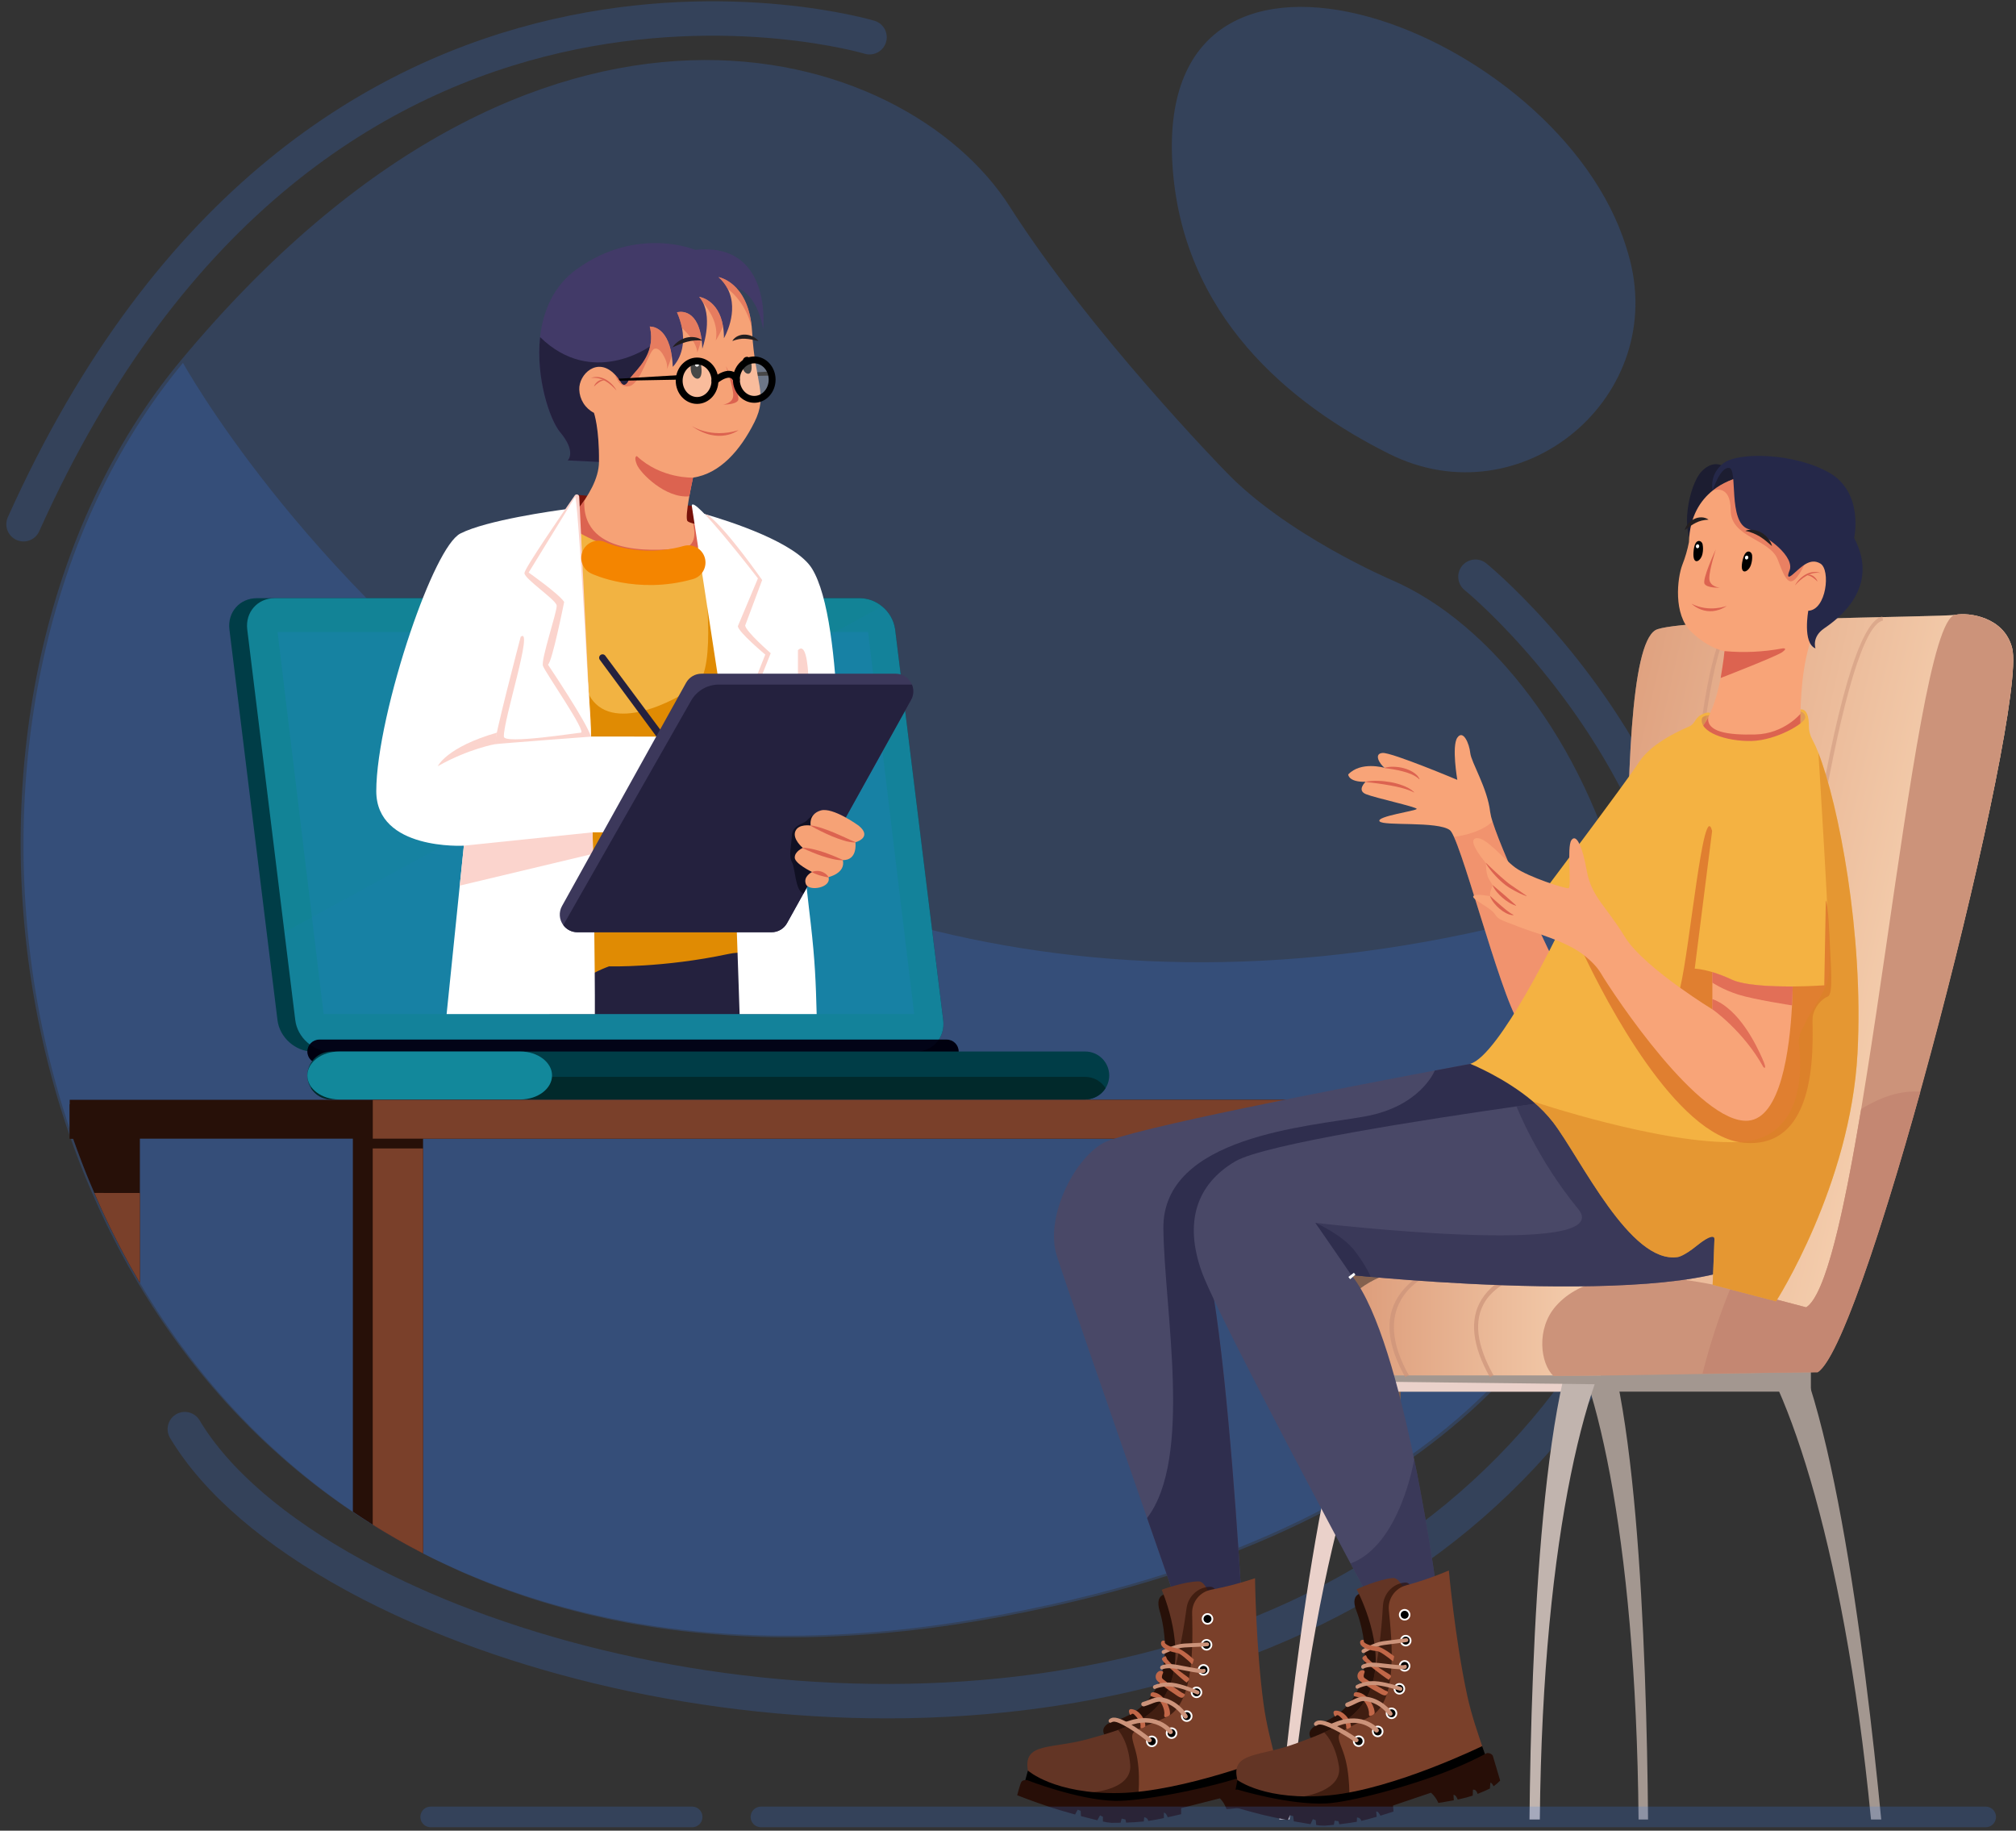<svg width="293" height="266" viewBox="0 0 293 266" fill="none" xmlns="http://www.w3.org/2000/svg">
<rect x="0" y="0" width="293" height="266" fill="#333333" stroke="none"/>
<path d="M201.913 65.956C187.561 58.801 171.643 45.896 170.38 23.623C168.04 -17.572 226.525 4.163 236.348 35.902C236.447 36.222 236.542 36.537 236.634 36.846C242.744 57.559 221.242 75.596 201.913 65.956Z" fill="#3981F6" fill-opacity="0.2"/>
<path d="M203.12 212.79C200.845 214.335 198.443 215.829 195.913 217.273C195.321 217.61 194.721 217.944 194.111 218.275C193.717 218.491 193.32 218.706 192.92 218.918C181.965 224.739 168.716 229.593 152.856 233.109C150.363 233.661 147.807 234.181 145.186 234.67C144.349 234.824 143.506 234.975 142.656 235.123C142.475 235.155 142.296 235.187 142.11 235.217C132.025 236.944 122.507 237.724 113.547 237.664C113.387 237.664 113.23 237.664 113.067 237.664C112.683 237.664 112.3 237.656 111.921 237.647L111.44 237.637C111.033 237.629 110.628 237.618 110.223 237.606C109.819 237.594 109.419 237.58 109.022 237.564L108.552 237.545C108.408 237.545 108.265 237.532 108.122 237.526L107.625 237.503L107.225 237.483L106.729 237.455C106.497 237.443 106.268 237.43 106.037 237.415L105.224 237.362L104.658 237.323C103.546 237.243 102.442 237.149 101.348 237.043L100.833 236.992C99.618 236.87 98.414 236.73 97.221 236.573C97.01 236.546 96.797 236.518 96.586 236.488C96.326 236.454 96.067 236.417 95.81 236.38C95.631 236.355 95.45 236.329 95.273 236.302C95.097 236.274 94.895 236.246 94.707 236.218C94.011 236.112 93.319 236.001 92.632 235.884L92.097 235.792L91.357 235.661L90.757 235.55C90.12 235.43 89.486 235.307 88.856 235.18L88.227 235.049C88.06 235.015 87.892 234.979 87.725 234.943C86.908 234.769 86.097 234.587 85.292 234.395L84.812 234.275C83.744 234.017 82.688 233.745 81.642 233.46C81.499 233.422 81.357 233.383 81.214 233.34C80.899 233.253 80.586 233.163 80.273 233.074C80.074 233.018 79.874 232.96 79.673 232.901L79.079 232.726L78.571 232.573C78.234 232.47 77.898 232.365 77.562 232.26C77.285 232.173 77.006 232.084 76.729 231.994L76.692 231.982C76.571 231.943 76.451 231.905 76.331 231.862C76.075 231.779 75.819 231.694 75.565 231.609C75.31 231.523 75.051 231.434 74.794 231.344C74.668 231.302 74.541 231.258 74.415 231.213C74.366 231.198 74.319 231.181 74.27 231.162C74.058 231.09 73.849 231.015 73.639 230.94C73.608 230.93 73.576 230.917 73.544 230.905C73.263 230.805 72.985 230.704 72.704 230.601C72.352 230.471 72.002 230.341 71.654 230.208C71.333 230.088 71.018 229.966 70.707 229.842L70.457 229.743C70.217 229.649 69.983 229.556 69.746 229.46L69.731 229.454C69.418 229.327 69.107 229.2 68.796 229.072C68.532 228.962 68.267 228.851 68.004 228.739L67.71 228.619C67.526 228.539 67.342 228.459 67.159 228.379L66.798 228.224C66.558 228.117 66.318 228.01 66.078 227.9C65.412 227.603 64.752 227.297 64.097 226.985C63.869 226.879 63.642 226.77 63.416 226.66L63.055 226.488L62.363 226.147C62.102 226.016 61.839 225.884 61.579 225.75C61.489 225.706 61.399 225.659 61.31 225.613L61.077 225.493L60.67 225.282C60.157 225.015 59.645 224.742 59.139 224.466L58.772 224.264C58.738 224.246 58.705 224.228 58.671 224.208C58.439 224.082 58.207 223.953 57.978 223.824C57.698 223.666 57.419 223.509 57.137 223.349C56.657 223.076 56.182 222.799 55.715 222.517C55.577 222.435 55.44 222.353 55.301 222.269L55.283 222.258C55.049 222.117 54.816 221.976 54.586 221.833C54.393 221.715 54.202 221.595 54.013 221.473L53.828 221.353L53.76 221.311L53.41 221.09C52.955 220.801 52.503 220.509 52.053 220.213C51.873 220.097 51.694 219.977 51.514 219.852L51.446 219.807C51.311 219.717 51.175 219.626 51.042 219.535C50.986 219.499 50.93 219.461 50.874 219.422C50.613 219.248 50.355 219.07 50.096 218.89L50.005 218.828L49.598 218.544L49.118 218.208L48.802 217.983C48.64 217.863 48.48 217.753 48.321 217.635C48.201 217.548 48.081 217.463 47.961 217.374C47.766 217.232 47.572 217.09 47.378 216.945C47.162 216.785 46.947 216.625 46.733 216.465L46.446 216.246C46.242 216.09 46.037 215.934 45.832 215.775C45.605 215.6 45.379 215.424 45.154 215.247C44.968 215.099 44.781 214.953 44.596 214.804C44.465 214.7 44.338 214.598 44.209 214.494C43.969 214.304 43.734 214.112 43.503 213.917C43.315 213.765 43.128 213.61 42.943 213.456L42.761 213.302C42.549 213.124 42.338 212.942 42.129 212.766C41.92 212.591 41.71 212.406 41.501 212.227C41.381 212.119 41.248 212.01 41.124 211.897C40.999 211.784 40.859 211.666 40.728 211.55C40.241 211.118 39.757 210.682 39.279 210.241C39.132 210.107 38.986 209.972 38.841 209.835C38.721 209.726 38.601 209.613 38.481 209.5C38.361 209.387 38.249 209.284 38.135 209.174C38.021 209.063 37.904 208.956 37.789 208.844L37.342 208.414C37.252 208.328 37.163 208.241 37.073 208.151C36.905 207.987 36.736 207.821 36.567 207.654C36.553 207.64 36.536 207.624 36.52 207.607C36.309 207.398 36.098 207.186 35.888 206.974C35.445 206.527 35.007 206.077 34.576 205.624C34.366 205.403 34.154 205.18 33.945 204.956C33.938 204.95 33.931 204.942 33.925 204.934C33.758 204.756 33.592 204.577 33.425 204.396C33.347 204.315 33.27 204.231 33.197 204.149C33.026 203.965 32.859 203.78 32.691 203.594C32.668 203.569 32.644 203.543 32.624 203.518C32.425 203.3 32.229 203.08 32.034 202.86C31.619 202.394 31.21 201.924 30.806 201.451C30.601 201.211 30.399 200.97 30.197 200.73C29.996 200.49 29.797 200.25 29.597 200.009C29.444 199.826 29.294 199.641 29.143 199.456C29.048 199.336 28.953 199.221 28.86 199.105C28.768 198.988 28.662 198.865 28.565 198.736C28.468 198.608 28.362 198.486 28.266 198.359C28.141 198.203 28.017 198.046 27.895 197.888C27.839 197.821 27.787 197.751 27.736 197.684C27.579 197.485 27.425 197.284 27.27 197.083C26.89 196.589 26.517 196.092 26.148 195.593C25.963 195.343 25.779 195.091 25.597 194.839C25.444 194.632 25.294 194.421 25.144 194.212C25.087 194.136 25.033 194.059 24.982 193.983C24.833 193.775 24.686 193.566 24.54 193.357C24.517 193.326 24.496 193.297 24.477 193.267C24.326 193.053 24.176 192.837 24.028 192.621C23.959 192.524 23.893 192.426 23.83 192.33L23.478 191.815L23.372 191.657C23.162 191.346 22.954 191.033 22.749 190.719C22.543 190.405 22.338 190.091 22.135 189.778C21.83 189.304 21.534 188.829 21.233 188.352C21.133 188.192 21.034 188.031 20.937 187.871C20.611 187.343 20.291 186.812 19.976 186.278C19.952 186.239 19.929 186.198 19.907 186.158C19.457 185.395 19.017 184.628 18.585 183.858C18.282 183.317 17.984 182.773 17.69 182.227C17.544 181.953 17.397 181.68 17.253 181.405C16.82 180.583 16.396 179.756 15.981 178.922C15.842 178.644 15.706 178.364 15.57 178.081C15.435 177.799 15.3 177.518 15.165 177.241C15.032 176.961 14.9 176.68 14.769 176.4L14.387 175.578C14.377 175.56 14.369 175.542 14.363 175.523C13.994 174.718 13.633 173.908 13.282 173.094C13.147 172.78 13.013 172.466 12.881 172.15C12.8 171.96 12.721 171.769 12.64 171.579C12.56 171.389 12.481 171.197 12.4 171.006C12.32 170.815 12.252 170.646 12.179 170.463L12.141 170.368C12.015 170.055 11.89 169.741 11.766 169.424C11.733 169.343 11.701 169.262 11.671 169.184C11.609 169.027 11.551 168.867 11.486 168.704C11.403 168.491 11.322 168.278 11.246 168.067C11.182 167.9 11.118 167.733 11.056 167.567C10.945 167.27 10.835 166.967 10.727 166.675C10.619 166.383 10.517 166.093 10.412 165.804C10.34 165.602 10.268 165.402 10.197 165.203C10.143 165.047 10.088 164.89 10.035 164.735C9.955 164.506 9.875 164.276 9.795 164.045C9.764 163.955 9.732 163.861 9.701 163.77C9.701 163.755 9.69 163.739 9.685 163.723C9.575 163.397 9.466 163.067 9.358 162.739L9.347 162.703C9.126 162.026 8.91 161.345 8.7 160.661C8.594 160.315 8.489 159.969 8.385 159.622C8.296 159.324 8.207 159.022 8.121 158.729C8.121 158.725 8.121 158.722 8.121 158.719C8.089 158.613 8.059 158.505 8.028 158.397C7.945 158.111 7.864 157.825 7.788 157.539C7.703 157.236 7.621 156.939 7.538 156.629C7.508 156.518 7.476 156.408 7.449 156.297C7.386 156.068 7.329 155.836 7.264 155.605C7.223 155.453 7.183 155.3 7.144 155.147C7.064 154.846 6.989 154.546 6.914 154.248C6.84 153.95 6.763 153.647 6.69 153.346C6.616 153.044 6.549 152.76 6.479 152.464L6.44 152.302C6.44 152.298 6.44 152.294 6.44 152.29C5.975 150.307 5.557 148.314 5.187 146.313L5.057 145.602C-0.968 112.019 6.292 76.446 26.18 52.492C78.344 -10.317 131.558 6.173 146.764 30.031C158.432 48.336 177.918 68.289 177.918 68.289C186.757 77.677 202.246 84.266 202.246 84.266C216.855 90.553 230.211 108.132 235.682 129.311C242.75 156.67 236.659 190.024 203.12 212.79Z" fill="#3981F6" fill-opacity="0.2"/>
<path d="M214.435 83.796C214.435 83.796 274.461 132.445 232.309 197.372C224.811 208.963 215.019 218.897 203.537 226.561C201.186 228.138 198.784 229.614 196.33 230.989C195.342 231.542 194.346 232.081 193.341 232.604C180.849 239.114 167.22 243.221 153.277 245.359C150.728 245.751 148.172 246.077 145.608 246.337C144.765 246.424 143.922 246.504 143.078 246.577C113.78 249.1 84.035 243.506 61.492 233.744C58.959 232.648 56.523 231.501 54.181 230.302C53.201 229.802 52.24 229.293 51.298 228.775C40.058 222.615 31.462 215.342 26.859 207.651" stroke="#3981F6" stroke-opacity="0.2" stroke-width="5" stroke-miterlimit="10" stroke-linecap="round"/>
<path d="M126.378 5.412C126.378 5.412 45.993 -18.641 3.419 76.173" stroke="#3981F6" stroke-opacity="0.2" stroke-width="5" stroke-miterlimit="10" stroke-linecap="round"/>
<path d="M203.535 213.023C201.26 214.568 198.857 216.062 196.328 217.506C195.736 217.842 195.135 218.176 194.526 218.508C194.132 218.724 193.735 218.938 193.334 219.15C182.379 224.971 169.131 229.825 153.27 233.341C150.778 233.893 148.221 234.414 145.6 234.903C144.764 235.057 143.92 235.208 143.071 235.356C142.889 235.387 142.71 235.419 142.524 235.449C132.44 237.177 122.922 237.956 113.962 237.896C113.802 237.896 113.645 237.896 113.481 237.896C113.098 237.896 112.715 237.888 112.335 237.88L111.855 237.87C111.448 237.862 111.043 237.851 110.638 237.839C110.233 237.827 109.833 237.812 109.437 237.797L108.967 237.777C108.823 237.777 108.68 237.764 108.537 237.758L108.04 237.735L107.64 237.715L107.144 237.687C106.912 237.675 106.682 237.662 106.452 237.648L105.638 237.595L105.073 237.555C103.96 237.475 102.857 237.382 101.762 237.275L101.248 237.225C100.032 237.102 98.828 236.963 97.636 236.806C97.425 236.778 97.212 236.75 97.001 236.72C96.74 236.686 96.482 236.65 96.225 236.612C96.046 236.587 95.864 236.562 95.688 236.534C95.511 236.507 95.309 236.479 95.122 236.45C94.425 236.344 93.733 236.233 93.046 236.116L92.512 236.025L91.772 235.894L91.171 235.782C90.534 235.663 89.901 235.54 89.271 235.412L88.641 235.281C88.474 235.248 88.306 235.212 88.139 235.176C87.322 235.002 86.512 234.819 85.707 234.628L85.226 234.508C84.159 234.249 83.102 233.977 82.056 233.692C81.913 233.655 81.772 233.615 81.629 233.572C81.314 233.485 81 233.395 80.688 233.307C80.489 233.25 80.288 233.193 80.088 233.134L79.494 232.958L78.986 232.806C78.649 232.702 78.312 232.598 77.977 232.492C77.7 232.406 77.421 232.317 77.143 232.227L77.106 232.215C76.986 232.175 76.866 232.138 76.746 232.095C76.49 232.012 76.234 231.926 75.979 231.841C75.725 231.756 75.465 231.667 75.208 231.577C75.082 231.535 74.956 231.49 74.83 231.446C74.781 231.43 74.734 231.413 74.684 231.394C74.473 231.322 74.264 231.248 74.054 231.172C74.022 231.162 73.99 231.149 73.959 231.137C73.678 231.037 73.399 230.937 73.118 230.833C72.766 230.704 72.416 230.574 72.068 230.44C71.748 230.32 71.432 230.198 71.122 230.074L70.872 229.976C70.632 229.882 70.397 229.788 70.161 229.692L70.145 229.686C69.833 229.56 69.521 229.432 69.21 229.304C68.946 229.195 68.682 229.083 68.419 228.971L68.125 228.851C67.94 228.771 67.757 228.691 67.573 228.611L67.213 228.456C66.973 228.349 66.732 228.242 66.492 228.133C65.827 227.835 65.166 227.53 64.511 227.218C64.283 227.112 64.056 227.003 63.83 226.892L63.47 226.72L62.778 226.379C62.516 226.248 62.253 226.116 61.994 225.983C61.904 225.938 61.813 225.891 61.724 225.846L61.492 225.726L61.084 225.514C60.571 225.248 60.06 224.975 59.554 224.699L59.186 224.497C59.153 224.479 59.119 224.461 59.086 224.44C58.854 224.314 58.622 224.186 58.392 224.056C58.112 223.899 57.834 223.741 57.551 223.581C57.071 223.308 56.597 223.031 56.129 222.749C55.991 222.667 55.854 222.586 55.716 222.502L55.698 222.491C55.463 222.35 55.231 222.208 55 222.066C54.808 221.948 54.617 221.828 54.427 221.705L54.242 221.585L54.175 221.543L53.824 221.322C53.369 221.034 52.917 220.741 52.468 220.445C52.288 220.33 52.108 220.21 51.929 220.085L51.86 220.039C51.726 219.949 51.59 219.859 51.457 219.768C51.4 219.732 51.345 219.693 51.288 219.655C51.028 219.481 50.77 219.303 50.51 219.123L50.42 219.06L50.013 218.777L49.532 218.44L49.216 218.216C49.054 218.096 48.894 217.985 48.736 217.867C48.616 217.781 48.496 217.696 48.375 217.607C48.181 217.465 47.987 217.322 47.793 217.178C47.577 217.018 47.362 216.857 47.148 216.697L46.861 216.479C46.657 216.323 46.451 216.166 46.247 216.008C46.02 215.832 45.793 215.656 45.568 215.479C45.382 215.332 45.196 215.185 45.011 215.036C44.88 214.933 44.753 214.831 44.624 214.726C44.384 214.536 44.148 214.344 43.918 214.15C43.729 213.997 43.543 213.842 43.358 213.688L43.175 213.535C42.964 213.357 42.753 213.174 42.544 212.999C42.335 212.823 42.124 212.638 41.915 212.459C41.795 212.351 41.663 212.242 41.538 212.129C41.413 212.016 41.274 211.899 41.143 211.782C40.655 211.35 40.172 210.914 39.693 210.474C39.547 210.339 39.401 210.204 39.256 210.068C39.136 209.959 39.016 209.846 38.895 209.733C38.775 209.62 38.664 209.516 38.55 209.406C38.435 209.295 38.319 209.189 38.204 209.077L37.757 208.647C37.667 208.56 37.578 208.474 37.488 208.384C37.319 208.219 37.15 208.053 36.982 207.886C36.968 207.872 36.951 207.856 36.935 207.84C36.724 207.631 36.512 207.418 36.302 207.207C35.859 206.76 35.422 206.31 34.99 205.856C34.78 205.635 34.569 205.412 34.36 205.189C34.352 205.182 34.345 205.175 34.339 205.167C34.173 204.988 34.006 204.809 33.84 204.629C33.761 204.547 33.685 204.463 33.611 204.381C33.441 204.198 33.274 204.013 33.106 203.826C33.083 203.801 33.059 203.776 33.038 203.751C32.84 203.532 32.643 203.313 32.449 203.092C32.034 202.626 31.625 202.157 31.221 201.683C31.015 201.443 30.814 201.203 30.612 200.963C30.41 200.722 30.212 200.482 30.011 200.242C29.859 200.058 29.709 199.873 29.557 199.688C29.462 199.568 29.367 199.454 29.275 199.337C29.183 199.221 29.077 199.097 28.98 198.969C28.882 198.84 28.776 198.719 28.68 198.591C28.555 198.435 28.432 198.278 28.309 198.121C28.254 198.053 28.201 197.984 28.151 197.916C27.993 197.717 27.84 197.516 27.685 197.316C27.305 196.822 26.931 196.325 26.563 195.825C26.378 195.575 26.194 195.323 26.011 195.072C25.859 194.864 25.709 194.654 25.558 194.445C25.502 194.368 25.448 194.291 25.396 194.215C25.247 194.008 25.101 193.799 24.954 193.59C24.931 193.558 24.911 193.53 24.892 193.5C24.74 193.286 24.59 193.069 24.442 192.853C24.374 192.756 24.308 192.659 24.244 192.563L23.892 192.047L23.787 191.89C23.577 191.578 23.369 191.266 23.163 190.952C22.957 190.638 22.753 190.324 22.549 190.01C22.244 189.537 21.949 189.061 21.647 188.584C21.547 188.424 21.449 188.264 21.352 188.104C21.026 187.575 20.706 187.044 20.391 186.511C20.367 186.471 20.344 186.43 20.321 186.391C19.872 185.628 19.431 184.861 19 184.09C18.697 183.549 18.399 183.005 18.105 182.459C17.958 182.185 17.812 181.913 17.668 181.638C17.234 180.816 16.81 179.988 16.396 179.155C16.257 178.877 16.12 178.596 15.985 178.314C15.849 178.031 15.714 177.751 15.58 177.473C15.447 177.193 15.315 176.912 15.184 176.632L14.802 175.81C14.792 175.793 14.784 175.774 14.777 175.755C14.408 174.95 14.048 174.141 13.696 173.326C13.562 173.013 13.427 172.698 13.295 172.382C13.215 172.192 13.136 172.001 13.055 171.812C12.975 171.622 12.895 171.43 12.815 171.239C12.734 171.048 12.667 170.878 12.594 170.696L12.555 170.601C12.43 170.288 12.305 169.973 12.181 169.657C12.148 169.575 12.116 169.495 12.086 169.416C12.023 169.259 11.966 169.099 11.901 168.936C11.818 168.723 11.736 168.511 11.66 168.299C11.597 168.132 11.533 167.965 11.471 167.8C11.36 167.503 11.25 167.199 11.142 166.907C11.033 166.615 10.931 166.326 10.827 166.036C10.755 165.834 10.683 165.634 10.612 165.436C10.558 165.279 10.502 165.122 10.45 164.967C10.37 164.738 10.289 164.508 10.209 164.278C10.178 164.188 10.147 164.094 10.116 164.003C10.116 163.987 10.105 163.971 10.1 163.956C9.99 163.629 9.88 163.3 9.772 162.972L9.761 162.936C9.54 162.258 9.325 161.578 9.115 160.894C9.009 160.548 8.903 160.202 8.799 159.855C8.71 159.557 8.621 159.254 8.536 158.961C8.536 158.958 8.536 158.955 8.536 158.951C8.504 158.846 8.474 158.738 8.442 158.63C8.359 158.344 8.279 158.058 8.202 157.772C8.118 157.468 8.035 157.171 7.952 156.861C7.922 156.751 7.891 156.64 7.863 156.53C7.801 156.3 7.743 156.069 7.678 155.838C7.638 155.685 7.598 155.533 7.558 155.379C7.479 155.079 7.403 154.778 7.329 154.481C7.254 154.183 7.177 153.88 7.104 153.578C7.031 153.277 6.964 152.992 6.894 152.697L6.854 152.535C6.855 152.531 6.855 152.527 6.854 152.523C6.389 150.539 5.971 148.547 5.601 146.545L5.472 145.834C-0.554 112.252 6.707 76.678 26.595 52.725C26.595 52.725 94.205 175.44 236.087 129.539C243.164 156.902 237.074 190.256 203.535 213.023Z" fill="#3981F6" fill-opacity="0.2"/>
<path d="M103.307 54.791L112.221 54.562L112.047 53.968L103.1 54.496L103.307 54.791Z" fill="black"/>
<path d="M20.33 160.455V186.401C19.881 185.638 19.44 184.872 19.009 184.101C18.706 183.56 18.407 183.016 18.114 182.47C17.967 182.196 17.82 181.923 17.676 181.648C17.243 180.827 16.819 179.999 16.404 179.165C16.266 178.887 16.129 178.607 15.993 178.325C15.858 178.042 15.723 177.762 15.589 177.484C15.455 177.204 15.323 176.923 15.192 176.643L14.81 175.821C14.8 175.804 14.793 175.785 14.786 175.766C14.417 174.961 14.057 174.151 13.705 173.337C13.571 173.024 13.436 172.709 13.304 172.393C13.223 172.203 13.144 172.012 13.064 171.822C12.983 171.633 12.904 171.44 12.823 171.249C12.743 171.058 12.676 170.889 12.602 170.706L12.564 170.612C12.438 170.298 12.313 169.984 12.189 169.667C12.157 169.586 12.124 169.505 12.094 169.427C12.032 169.27 11.974 169.11 11.909 168.947C11.826 168.734 11.745 168.521 11.669 168.31C11.605 168.143 11.542 167.976 11.479 167.81C11.369 167.514 11.258 167.21 11.15 166.918C11.042 166.626 10.94 166.336 10.835 166.047C10.763 165.845 10.692 165.645 10.62 165.446H10.129V160.453L20.33 160.455Z" fill="#271008"/>
<path d="M20.33 173.343V186.398C19.881 185.635 19.44 184.868 19.008 184.098C18.706 183.556 18.407 183.012 18.113 182.466C17.967 182.192 17.82 181.92 17.676 181.645C17.243 180.823 16.819 179.995 16.404 179.162C16.266 178.884 16.129 178.604 15.993 178.321C15.858 178.038 15.723 177.758 15.589 177.48C15.455 177.2 15.323 176.919 15.192 176.639L14.81 175.818C14.8 175.8 14.792 175.781 14.786 175.762C14.417 174.958 14.057 174.148 13.705 173.333L20.33 173.343Z" fill="#7A402A"/>
<path d="M61.487 160.455V225.717L61.08 225.506C60.567 225.239 60.055 224.966 59.55 224.69L59.182 224.488C59.148 224.47 59.115 224.452 59.081 224.432C58.849 224.306 58.617 224.177 58.388 224.048C58.108 223.89 57.829 223.733 57.547 223.573C57.067 223.3 56.593 223.022 56.125 222.741C55.987 222.659 55.85 222.577 55.712 222.493L55.694 222.482C55.459 222.341 55.226 222.2 54.996 222.057C54.803 221.939 54.612 221.819 54.423 221.697L54.238 221.577L54.17 221.535L53.82 221.314C53.365 221.025 52.913 220.733 52.464 220.437C52.283 220.321 52.104 220.201 51.924 220.076L51.856 220.031C51.721 219.941 51.585 219.85 51.452 219.759C51.396 219.723 51.34 219.685 51.284 219.646V160.455H61.487Z" fill="#271008"/>
<path d="M61.487 166.871V225.717L61.079 225.506C60.566 225.239 60.055 224.967 59.549 224.69L59.181 224.488C59.148 224.47 59.114 224.452 59.081 224.432C58.849 224.306 58.617 224.177 58.388 224.048C58.108 223.89 57.829 223.733 57.547 223.573C57.066 223.3 56.592 223.023 56.124 222.741C55.986 222.659 55.849 222.577 55.711 222.493L55.693 222.482C55.459 222.342 55.226 222.2 54.995 222.057C54.803 221.939 54.612 221.819 54.422 221.697L54.237 221.577L54.17 221.535V166.871H61.487Z" fill="#7A402A"/>
<path d="M203.536 159.802H10.132V165.447H203.536V159.802Z" fill="#271008"/>
<path d="M203.535 160.455V213.023C201.26 214.568 198.857 216.062 196.328 217.506C195.736 217.842 195.135 218.176 194.526 218.508C194.132 218.724 193.735 218.938 193.334 219.15V160.455H203.535Z" fill="#6B4C38"/>
<path d="M203.535 167.707V213.023C201.26 214.568 198.858 216.062 196.328 217.506V167.707H203.535Z" fill="#84614E"/>
<path d="M203.536 159.802H54.178V165.447H203.536V159.802Z" fill="#7A402A"/>
<path fill-rule="evenodd" clip-rule="evenodd" d="M45.445 152.792H133.09C135.594 152.792 137.389 150.742 137.082 148.238L130.096 91.469C129.787 88.964 127.486 86.916 124.982 86.916H37.338C34.833 86.916 33.036 88.958 33.344 91.469L40.331 148.238C40.64 150.742 42.94 152.792 45.445 152.792Z" fill="#003D47"/>
<path fill-rule="evenodd" clip-rule="evenodd" d="M133.09 152.791H48.03C45.526 152.791 43.225 150.742 42.917 148.238L41.34 135.452L35.935 91.469C35.627 88.965 37.424 86.916 39.928 86.916H124.987C126.159 86.931 127.29 87.35 128.19 88.102C129.231 88.939 129.914 90.142 130.098 91.465L137.083 148.234C137.39 150.742 135.593 152.791 133.09 152.791Z" fill="#128396"/>
<path d="M137.593 151.051H46.409C45.448 151.051 44.67 151.83 44.67 152.79V152.792C44.67 153.752 45.448 154.531 46.409 154.531H137.593C138.554 154.531 139.332 153.752 139.332 152.792V152.79C139.332 151.83 138.554 151.051 137.593 151.051Z" fill="#00000F"/>
<path fill-rule="evenodd" clip-rule="evenodd" d="M157.728 159.751H48.15C47.227 159.75 46.342 159.382 45.689 158.729C45.036 158.076 44.668 157.191 44.666 156.268C44.668 155.345 45.035 154.459 45.688 153.806C46.341 153.154 47.227 152.786 48.15 152.784H157.728C158.652 152.786 159.537 153.154 160.19 153.806C160.843 154.459 161.21 155.345 161.212 156.268C161.21 157.191 160.842 158.076 160.189 158.729C159.536 159.382 158.651 159.75 157.728 159.751Z" fill="#003D47"/>
<path fill-rule="evenodd" clip-rule="evenodd" d="M157.728 159.752H48.15C47.559 159.751 46.978 159.6 46.462 159.312C45.946 159.025 45.511 158.611 45.199 158.11C45.512 157.609 45.947 157.196 46.463 156.91C46.979 156.623 47.559 156.472 48.15 156.471H157.728C158.318 156.472 158.899 156.623 159.415 156.909C159.931 157.196 160.366 157.609 160.678 158.11C160.366 158.611 159.931 159.025 159.415 159.312C158.899 159.599 158.319 159.751 157.728 159.752Z" fill="#01292B"/>
<path fill-rule="evenodd" clip-rule="evenodd" d="M75.629 159.751H49.274C46.743 159.751 44.67 158.19 44.67 156.268C44.67 154.353 46.743 152.784 49.274 152.784H75.629C78.162 152.784 80.234 154.346 80.234 156.268C80.234 158.185 78.162 159.751 75.629 159.751Z" fill="#12889B"/>
<path opacity="0.57" fill-rule="evenodd" clip-rule="evenodd" d="M132.861 147.34H47.033L40.34 91.834H126.166L132.861 147.34Z" fill="#3981F6" fill-opacity="0.2"/>
<path opacity="0.19" fill-rule="evenodd" clip-rule="evenodd" d="M133.09 152.79H48.03C45.526 152.79 43.225 150.742 42.917 148.238L41.34 135.452L45.333 133.276L121.337 91.834L128.184 88.102C129.225 88.939 129.908 90.142 130.092 91.465L137.077 148.234C137.39 150.742 135.593 152.79 133.09 152.79Z" fill="#3981F6" fill-opacity="0.2"/>
<path d="M84.065 71.914L100.544 73.497C100.964 73.805 101.316 74.197 101.577 74.647C101.839 75.098 102.003 75.598 102.061 76.116C102.287 77.918 83.563 77.239 83.482 75.216C83.402 73.193 84.065 71.914 84.065 71.914Z" fill="#77120A"/>
<path d="M110.914 47.848C109.986 42.369 106.95 41.768 106.95 41.768L106.782 50.377L95.581 56.264L87.052 67.131L82.5 66.906C82.5 66.906 83.849 65.727 81.404 62.803C79.909 61.016 77.846 54.908 78.495 48.989C78.907 45.229 80.417 41.541 83.849 39.087C92.702 32.765 101.048 36.305 101.048 36.305C112.347 35.115 110.914 47.848 110.914 47.848Z" fill="#423A68"/>
<path d="M95.582 56.256L87.053 67.123L82.501 66.899C82.501 66.899 83.85 65.719 81.405 62.795C79.91 61.008 77.847 54.901 78.496 48.981C86.049 56.357 94.385 50.37 94.385 50.37C94.385 50.37 95.154 51.505 95.582 56.256Z" fill="#24213E"/>
<path d="M109.65 61.335C107.626 65.382 104.656 68.835 100.722 69.398C100.722 69.398 99.421 75.218 99.927 75.723C100.433 76.229 104.759 76.903 104.759 76.903C104.759 76.903 104.029 85.334 98.184 85.334C92.339 85.334 79.243 82.804 80.087 79.827C80.93 76.849 87 72.07 87.054 67.124C87.108 62.177 86.322 59.986 86.322 59.986C85.699 59.666 85.172 59.184 84.797 58.592C84.422 57.999 84.213 57.317 84.19 56.617C84.088 54.399 86.833 51.728 89.392 54.447C89.721 54.802 90.011 55.19 90.26 55.604C90.26 55.604 90.765 56.504 91.384 55.268C91.908 54.215 94.507 52.434 94.627 49.262C94.639 48.968 94.629 48.673 94.597 48.38C94.599 48.362 94.599 48.343 94.597 48.325C94.597 48.284 94.589 48.243 94.582 48.205C94.582 48.183 94.582 48.159 94.572 48.136C94.565 48.081 94.556 48.026 94.547 47.969C94.537 47.913 94.531 47.876 94.519 47.826C94.507 47.777 94.499 47.717 94.487 47.662C94.475 47.606 94.456 47.524 94.439 47.454C94.439 47.454 96.961 47.226 97.63 51.658C97.709 52.202 97.758 52.749 97.776 53.298C97.776 53.298 99.857 51.42 99.123 47.662C98.964 46.877 98.719 46.111 98.394 45.379C98.394 45.379 101.277 44.481 101.951 49.203C102.016 49.685 102.056 50.171 102.071 50.657C102.071 50.657 103.582 46.545 102.099 43.825C101.963 43.578 101.802 43.344 101.618 43.13C101.618 43.13 104.439 43.49 105.084 47.401C105.177 47.977 105.221 48.56 105.215 49.144C105.215 49.144 107.477 45.307 105.769 41.982C105.432 41.332 104.978 40.75 104.43 40.265C104.55 40.285 108.576 41.037 109.248 47.436C109.277 47.712 109.301 47.999 109.317 48.296C109.706 55.602 111.672 57.288 109.65 61.335Z" fill="#F6A276"/>
<path d="M89.606 56.744C89.43 56.414 89.208 56.111 88.945 55.845C88.684 55.573 88.386 55.34 88.059 55.152C87.728 54.964 87.363 54.841 86.985 54.792C86.61 54.744 86.229 54.788 85.875 54.919C86.235 54.874 86.6 54.887 86.956 54.959C87.13 54.996 87.301 55.047 87.467 55.113C87.632 55.176 87.793 55.253 87.947 55.342C88.26 55.521 88.554 55.731 88.825 55.969C89.102 56.21 89.363 56.469 89.606 56.744Z" fill="#DC6350"/>
<path d="M86.321 56.173C86.441 56.053 86.561 55.944 86.681 55.838C86.8 55.736 86.925 55.642 87.056 55.556C87.185 55.471 87.323 55.401 87.467 55.344C87.618 55.287 87.774 55.241 87.933 55.206C87.767 55.156 87.592 55.148 87.422 55.181C87.251 55.213 87.087 55.279 86.942 55.374C86.797 55.468 86.668 55.586 86.562 55.723C86.452 55.855 86.37 56.008 86.321 56.173Z" fill="#DC6350"/>
<path d="M100.722 76.076C100.722 76.076 101.725 79.382 99.195 79.634C96.665 79.886 84.553 81.339 84.919 72.731L82.276 76.307C82.276 76.307 78.961 81.658 87.814 83.934C96.666 86.211 102.435 89.329 103.344 83.934C104.253 78.54 100.722 76.076 100.722 76.076Z" fill="#DC6350"/>
<path d="M100.722 69.397C100.722 69.397 96.104 69.597 92.563 66.274C92.563 66.274 92.058 66.274 92.563 67.51C93.069 68.746 96.721 72.446 100.178 72.115L100.722 69.397Z" fill="#DC6350"/>
<path opacity="0.59" d="M109.242 47.431C108.376 44.42 106.863 42.8 105.759 41.977C105.422 41.327 104.969 40.745 104.421 40.26C104.55 40.28 108.57 41.032 109.242 47.431Z" fill="#DC6350"/>
<path opacity="0.59" d="M104.029 49.475C104.454 47.051 103.181 45.219 102.091 43.829C101.955 43.582 101.794 43.349 101.611 43.134C101.611 43.134 104.431 43.494 105.076 47.405C104.794 48.127 104.443 48.82 104.029 49.475Z" fill="#DC6350"/>
<path opacity="0.59" d="M101.938 49.2C101.803 49.89 101.602 50.564 101.337 51.215C101.252 49.939 100.169 48.637 99.116 47.66C98.956 46.875 98.712 46.11 98.387 45.378C98.387 45.378 101.263 44.484 101.938 49.2Z" fill="#DC6350"/>
<path opacity="0.59" d="M96.893 53.69C96.936 53.55 96.958 53.404 96.957 53.257C96.957 52.827 96.793 52.339 96.531 51.835C96.451 51.68 96.359 51.523 96.261 51.364C95.996 50.968 95.557 50.494 95.074 50.694C94.286 51.02 93.126 55.64 91.552 56.088C89.979 56.536 89.39 54.445 89.39 54.445C89.718 54.8 90.009 55.187 90.257 55.602C90.257 55.602 90.763 56.502 91.382 55.266C91.905 54.213 94.505 52.432 94.625 49.26C94.637 48.965 94.627 48.671 94.595 48.378C94.595 48.36 94.595 48.341 94.588 48.323C94.588 48.282 94.579 48.241 94.572 48.203C94.572 48.181 94.572 48.157 94.562 48.134C94.555 48.079 94.547 48.023 94.537 47.967C94.528 47.911 94.522 47.873 94.51 47.824C94.498 47.775 94.489 47.715 94.477 47.66C94.465 47.604 94.446 47.521 94.429 47.452C94.429 47.452 96.952 47.224 97.621 51.656C97.455 52.359 97.211 53.041 96.893 53.69Z" fill="#DC6350"/>
<path d="M112.01 121.754C111.785 135.017 110.549 142.323 110.549 142.323C110.549 142.323 101.531 144.966 92.723 145.058C88.433 145.102 84.195 144.541 81.072 142.776C71.545 137.38 81.072 75.5 81.072 75.5C81.072 75.5 96.246 86.573 104.761 76.905C104.761 76.905 105.635 80.6 106.777 85.995C108.969 96.366 112.158 113.026 112.01 121.754Z" fill="#F2B342"/>
<path d="M112.01 121.753C111.785 135.017 110.549 142.323 110.549 142.323C110.549 142.323 101.53 144.965 92.723 145.058C89.786 144.044 87.01 143.023 84.693 142.317C73.793 138.994 82.441 95.056 85.581 100.929C88.721 106.802 98.263 101.823 101.242 99.531C104.221 97.239 102.356 83.314 102.356 83.314C102.356 83.314 104.107 83.706 106.776 85.997C108.968 96.366 112.157 113.025 112.01 121.753Z" fill="#E08B03"/>
<path d="M113.368 147.34H79.854C80.575 145.856 81.689 144.62 82.884 143.625C83.984 142.725 85.18 141.951 86.451 141.315C87.118 140.971 87.806 140.669 88.511 140.412C88.511 140.412 96.379 140.638 105.879 138.61C106.31 138.517 106.748 138.457 107.188 138.432C108.794 138.348 109.999 138.836 110.897 139.716C112.536 141.319 113.172 144.212 113.368 147.34Z" fill="#24213E"/>
<path d="M87.173 95.866L97.341 109.642L98.1 108.891L87.973 95.274C87.934 95.221 87.884 95.176 87.827 95.142C87.769 95.108 87.706 95.086 87.64 95.077C87.575 95.069 87.507 95.073 87.443 95.091C87.379 95.108 87.319 95.138 87.267 95.179C87.165 95.259 87.099 95.375 87.081 95.504C87.064 95.632 87.097 95.762 87.173 95.866Z" fill="#24213E"/>
<path d="M97.762 107.028L97.585 108.199L97.372 109.612L95.654 120.938H86.129L86.138 121.365C86.138 121.428 86.138 121.499 86.138 121.577V121.74C86.148 122.116 86.16 122.615 86.172 123.218V123.503V123.542V123.652L86.178 123.927V124.059C86.193 124.835 86.213 125.741 86.232 126.732C86.28 129.18 86.333 132.215 86.374 135.452C86.4 137.362 86.422 139.343 86.436 141.315C86.446 142.417 86.452 143.515 86.455 144.597C86.455 145.527 86.455 146.446 86.455 147.341H64.91L66.819 128.682L67.42 122.877C67.42 122.877 54.687 123.607 54.687 114.949C54.687 109.36 56.928 99.872 59.654 91.83C62.108 84.587 64.954 78.516 66.912 77.518C70.722 75.573 80.628 74.204 82.143 74.002L82.339 73.977C82.445 73.867 82.561 73.768 82.685 73.68C83.01 73.453 83.458 73.293 83.519 74.073C83.53 74.261 83.525 74.449 83.505 74.636C83.506 74.656 83.506 74.675 83.505 74.695C83.494 74.805 83.491 74.974 83.493 75.195V75.208C83.499 75.642 83.53 76.273 83.582 77.065C83.67 78.427 83.822 80.257 83.998 82.35C84.012 82.537 84.029 82.725 84.044 82.915C84.279 85.633 84.561 88.746 84.832 91.824C85.073 94.549 85.306 97.248 85.491 99.624C85.527 100.067 85.559 100.501 85.592 100.92C85.801 103.751 85.925 105.982 85.887 107.018L97.762 107.028Z" fill="white"/>
<path d="M75.674 92.533C75.674 92.533 71.543 108.214 71.965 108.13C72.387 108.045 85.875 107.034 85.875 107.034L84.184 72.171C84.178 72.098 84.15 72.028 84.104 71.971C84.057 71.914 83.995 71.872 83.924 71.852C83.853 71.832 83.778 71.833 83.708 71.857C83.638 71.881 83.578 71.926 83.534 71.985C81.695 74.643 76.257 82.556 76.222 83.26C76.18 84.1 80.817 87.138 80.907 87.982C80.997 88.825 78.599 95.822 78.91 96.75C79.222 97.679 85.374 106.462 84.4 106.462C83.919 106.462 73.272 108.17 73.229 107.035C73.149 104.579 77.617 90.926 75.674 92.533Z" fill="#FBD4CD"/>
<path d="M83.623 72.141L76.831 83.192C76.831 83.192 81.234 86.283 81.996 87.463C81.996 87.463 80.226 96.316 79.636 96.568C79.636 96.568 85.368 105.083 85.874 107.018C85.875 107.028 84.273 75.913 83.623 72.141Z" fill="white"/>
<path d="M71.971 108.123C71.971 108.123 68.093 108.798 63.625 111.327C63.625 111.327 64.878 108.564 72.212 106.455L71.971 108.123Z" fill="#FBD4CD"/>
<path d="M67.412 122.877L86.129 120.938L86.198 124.058L66.819 128.682L67.412 122.877Z" fill="#FBD4CD"/>
<path d="M121.912 118.274C121.9 119.075 121.887 119.876 121.871 120.677C121.863 121.056 121.853 121.436 121.843 121.814C121.817 122.856 121.788 123.889 121.754 124.914C121.731 125.579 116.985 124.156 116.959 124.814C116.893 126.517 117.566 131.873 117.824 134.122C118.456 139.638 118.571 142.749 118.692 147.345H107.491C107.447 145.99 107.401 144.582 107.353 143.141C107.3 141.606 107.247 140.032 107.193 138.44C107.159 137.451 107.125 136.454 107.09 135.457C106.776 126.474 106.435 117.423 106.165 112.204C106.105 111.053 106.015 109.808 105.897 108.497C105.648 105.715 105.284 102.629 104.86 99.487C104.79 98.963 104.718 98.436 104.644 97.908C104.361 95.876 104.057 93.832 103.749 91.845C103.414 89.683 103.073 87.582 102.747 85.633C102.614 84.832 102.483 84.061 102.356 83.322C102.116 81.897 101.883 80.585 101.677 79.428C101.493 78.397 101.328 77.489 101.189 76.729C101.171 76.627 101.152 76.528 101.134 76.43C101.116 76.333 101.104 76.266 101.09 76.19C100.859 74.938 100.722 74.222 100.722 74.222C100.722 74.222 100.912 74.27 101.253 74.362L101.412 74.405L102.021 74.576L102.381 74.678C106.247 75.794 115.714 78.856 118.027 82.638C119.202 84.56 120.069 87.795 120.676 91.85C120.955 93.713 121.184 95.751 121.365 97.913C121.408 98.433 121.448 98.959 121.485 99.492C121.895 105.234 122.002 111.771 121.912 118.274Z" fill="white"/>
<path d="M101.242 74.274L106.512 108.736L112.015 94.913C112.015 94.913 108.411 91.774 108.3 90.889L110.771 84.282C110.771 84.282 105.742 77.057 102.997 74.913L101.242 74.274Z" fill="#FBD4CD"/>
<path d="M100.544 73.497L105.897 108.493L111.223 95.113C111.223 95.113 107.346 91.879 107.233 90.995L110.155 84.04C110.155 84.04 100.544 71.553 100.544 73.497Z" fill="white"/>
<path d="M115.972 94.467V104.836H117.49C117.49 104.836 118.079 92.359 115.972 94.467Z" fill="#FBD4CD"/>
<path d="M81.869 134.423C82.106 134.744 82.416 135.005 82.773 135.184C83.13 135.363 83.525 135.455 83.924 135.452H112.143C112.601 135.452 113.05 135.329 113.444 135.097C113.838 134.864 114.163 134.531 114.385 134.131L132.414 101.698C132.631 101.308 132.742 100.868 132.737 100.421C132.732 99.974 132.61 99.537 132.384 99.152C132.157 98.767 131.834 98.448 131.447 98.226C131.059 98.004 130.62 97.888 130.173 97.888H101.955C101.497 97.888 101.048 98.011 100.654 98.243C100.26 98.475 99.935 98.809 99.713 99.209L81.683 131.642C81.44 132.073 81.329 132.566 81.362 133.06C81.395 133.554 81.571 134.027 81.869 134.423Z" fill="#3C385B"/>
<path d="M81.869 134.423C82.106 134.744 82.416 135.005 82.773 135.184C83.13 135.363 83.525 135.455 83.924 135.452H112.143C112.601 135.452 113.05 135.329 113.444 135.097C113.838 134.864 114.163 134.531 114.385 134.131L132.414 101.698C132.604 101.361 132.714 100.985 132.736 100.598C132.758 100.212 132.691 99.825 132.541 99.469H104.472C103.654 99.468 102.85 99.684 102.143 100.096C101.435 100.507 100.849 101.098 100.444 101.808L81.87 134.413L81.869 134.423Z" fill="#24213E"/>
<path d="M118.5 118.147C118.061 118.463 117.651 118.817 117.277 119.207C116.78 119.753 115.165 119.878 115.091 121.393C115.016 122.908 114.595 124.373 115.091 125.237C115.587 126.101 115.571 129.535 116.786 129.802L119.068 125.357L118.5 118.147Z" fill="#101023"/>
<path d="M124.824 119.987C124.824 119.987 121.054 117.224 119.265 117.767C117.477 118.31 117.824 119.953 117.824 119.953C117.824 119.953 116.035 119.655 115.588 120.794C115.141 121.933 116.681 123.196 116.681 123.196C116.681 123.196 115.48 123.719 115.507 124.612C115.533 125.506 118.022 126.699 118.022 126.699C118.022 126.699 116.684 127.352 117.129 128.466C117.575 129.579 120.904 128.984 120.406 127.444C120.406 127.444 122.94 126.897 122.493 124.961C122.493 124.961 124.548 125.227 124.331 122.377C124.331 122.387 126.866 121.691 124.824 119.987Z" fill="#F6A276"/>
<path d="M117.838 119.927C118.425 120.024 119.003 120.17 119.567 120.363C120.118 120.548 120.656 120.75 121.181 120.97C121.707 121.191 122.225 121.42 122.743 121.655L123.52 122.015C123.649 122.073 123.782 122.126 123.916 122.191C123.983 122.218 124.051 122.241 124.12 122.269C124.19 122.297 124.26 122.325 124.332 122.359V122.419C123.744 122.404 123.162 122.302 122.603 122.118C122.043 121.949 121.493 121.752 120.953 121.528C120.413 121.299 119.882 121.056 119.359 120.799C119.097 120.67 118.836 120.539 118.577 120.403C118.317 120.268 118.064 120.127 117.81 119.982L117.838 119.927Z" fill="#DC6350"/>
<path d="M116.693 123.178C117.217 123.203 117.737 123.279 118.245 123.404C118.739 123.524 119.22 123.661 119.687 123.818C120.154 123.976 120.619 124.154 121.079 124.337C121.539 124.521 121.99 124.724 122.489 124.938V124.998C121.977 124.993 121.467 124.927 120.97 124.802C120.47 124.691 119.98 124.545 119.496 124.385C119.012 124.226 118.535 124.041 118.063 123.848C117.823 123.752 117.592 123.654 117.359 123.553C117.126 123.452 116.894 123.343 116.665 123.231L116.693 123.178Z" fill="#DC6350"/>
<path d="M118.035 126.682C118.263 126.593 118.505 126.546 118.75 126.544C118.953 126.542 119.156 126.571 119.351 126.631C119.546 126.692 119.732 126.782 119.901 126.898C120.104 127.038 120.278 127.217 120.412 127.424L120.4 127.483L120.09 127.431C119.988 127.41 119.886 127.389 119.784 127.364C119.58 127.317 119.377 127.263 119.175 127.206C118.973 127.148 118.778 127.071 118.583 126.995C118.484 126.957 118.387 126.919 118.291 126.875C118.195 126.832 118.102 126.784 118.009 126.734L118.035 126.682Z" fill="#DC6350"/>
<path d="M86.979 81.062C86.979 81.062 92.726 83.806 100.033 81.736" stroke="#F48500" stroke-width="5" stroke-miterlimit="10" stroke-linecap="round"/>
<path d="M250.592 67.836C250.592 67.836 249.13 66.599 247.294 68.51C245.459 70.421 244.071 77.615 246.433 79.413C248.794 81.211 255.202 69.484 253.963 68.435C252.725 67.386 250.592 67.836 250.592 67.836Z" fill="#1C1D31"/>
<path d="M238.143 264.372H239.524C239.309 239.686 237.857 196.864 230.546 188.403L226.221 191.406C231.429 197.431 237.778 222.107 238.143 264.372Z" fill="#A39790"/>
<path d="M271.928 264.372H273.414C271.06 240.05 265.818 197.86 257.146 189.522L252.713 192.484C258.88 198.418 267.898 222.729 271.928 264.372Z" fill="#A39790"/>
<path d="M187.418 264.372H185.932C188.287 240.05 193.529 197.86 202.2 189.522L206.635 192.484C200.465 198.418 191.448 222.729 187.418 264.372Z" fill="#EAD1CA"/>
<path d="M263.188 196.857H196.222V202.205H263.188V196.857Z" fill="#A39790"/>
<path d="M228.865 196.857H196.222V202.205H228.865V196.857Z" fill="#EAD1CA"/>
<path d="M223.794 264.372H222.293C222.534 239.686 224.102 196.864 232.046 188.403L236.739 191.406C231.086 197.431 224.19 222.107 223.794 264.372Z" fill="#C1B4AE"/>
<path d="M196.316 195.365H233.467L233.043 201.146L196.316 200.713V195.365Z" fill="#A39790"/>
<path d="M236.317 183.073C238.315 168.102 233.434 95.915 240.587 91.569C243.47 89.813 282.371 89.703 284.237 89.33C286.102 88.958 291.3 89.603 292.444 94.181C294.683 103.135 271.332 194.494 264.244 198.971C260.006 198.971 245.17 197.179 227.895 199.479C233.091 194.981 236.228 189.283 236.317 183.073Z" fill="#F9CDB7"/>
<path opacity="0.4" d="M236.317 183.073C238.315 168.102 233.434 95.915 240.588 91.569C243.47 89.813 282.372 89.703 284.237 89.33C286.103 88.958 291.3 89.603 292.444 94.181C294.683 103.135 271.333 194.494 264.244 198.971C260.006 198.971 245.17 197.179 227.896 199.479C233.091 194.981 236.228 189.283 236.317 183.073Z" fill="url(#paint0_linear_1133_4240)"/>
<g opacity="0.7">
<path opacity="0.7" d="M244.609 188.655L245.21 188.643C244.077 133.165 247.122 91.867 252.449 90.446L252.294 89.868C245.666 91.637 243.664 142.316 244.609 188.655Z" fill="#CC937A"/>
</g>
<g opacity="0.7">
<path opacity="0.7" d="M255.789 190.276L256.39 190.308C260.946 133.333 268.212 91.216 273.669 90.164L273.574 89.564C266.781 90.87 259.593 142.686 255.789 190.276Z" fill="#CC937A"/>
</g>
<path d="M246.675 186.411C223.973 182.218 187.209 178.298 195.318 199.841H232.634L246.675 186.411Z" fill="#F9CDB7"/>
<path opacity="0.4" d="M246.675 186.411C223.973 182.218 187.209 178.298 195.318 199.841H232.634L246.675 186.411Z" fill="url(#paint1_linear_1133_4240)"/>
<path d="M226.132 189.768C233.288 181.649 251.295 187.024 262.506 189.955C270.857 184.734 277.649 90.624 284.151 89.33C286.036 88.957 291.287 89.603 292.439 94.181C294.701 103.135 271.33 194.91 264.169 199.386C259.739 199.386 233.449 199.934 225.785 199.934C223.863 198.14 223.229 193.06 226.132 189.768Z" fill="#CC937A"/>
<path d="M264.172 199.387C262.075 199.387 255.055 199.489 247.433 199.596C247.952 197.522 248.558 195.42 249.251 193.305C249.944 191.19 250.692 189.16 251.5 187.191C255.45 188.062 259.265 189.113 262.506 189.954C265.333 188.188 267.98 176.236 270.497 161.152C273.452 159.306 276.376 158.404 279.099 158.63C273.345 179.343 267.256 197.459 264.172 199.387Z" fill="#C48772"/>
<path opacity="0.7" d="M203.118 188.545C205.149 185.258 208.902 183.793 212.041 183.259C212.654 183.301 213.301 183.337 213.971 183.364C210.348 183.835 205.692 185.25 203.625 188.852C201.968 191.735 202.254 195.372 204.752 199.813L204.232 200.106C201.62 195.467 201.244 191.575 203.118 188.545Z" fill="#CC937A"/>
<path opacity="0.7" d="M215.316 188.831C217.426 185.418 221.788 184.171 225.046 183.8C225.798 183.862 226.592 183.91 227.429 183.944C223.836 184.273 218.006 185.606 215.818 189.145C214.163 191.822 214.581 195.414 217.06 199.819L216.539 200.112C213.954 195.503 213.538 191.707 215.316 188.831Z" fill="#CC937A"/>
<path d="M226.185 140.356C226.185 140.356 223.825 147.83 221.689 149.245C219.744 150.535 213.698 126.864 211.316 121.603C211.083 121.087 210.885 120.748 210.73 120.626C208.987 119.278 201.006 120.064 200.499 119.334C199.993 118.604 205.897 117.817 205.897 117.532C205.897 117.247 199.939 115.957 198.533 115.396C197.128 114.835 198.477 113.595 198.477 113.595C195.947 113.651 195.947 112.527 195.947 112.527C197.773 110.59 201.123 111.539 201.232 111.566C200.501 111.002 199.606 109.489 200.954 109.404C202.301 109.318 211.801 113.313 211.801 113.313C211.801 113.313 210.96 108.423 211.801 107.187C212.641 105.951 213.543 108.028 213.683 109.404C213.822 110.779 216.185 114.494 216.578 117.978C216.65 118.451 216.764 118.917 216.918 119.37C218.645 124.91 226.185 140.356 226.185 140.356Z" fill="#F8A478"/>
<path opacity="0.25" d="M226.185 140.356C226.185 140.356 223.825 147.83 221.689 149.245C219.744 150.535 213.698 126.864 211.316 121.603C213.031 121.363 215.427 120.769 216.914 119.376C218.645 124.91 226.185 140.356 226.185 140.356Z" fill="#DC6350"/>
<path d="M174.478 179.867C178.188 189.814 180.549 234.162 180.549 234.162L172.455 237.028C172.455 237.028 169.932 229.793 166.715 220.564C161.55 205.721 154.61 185.729 153.571 182.399C151.889 177.003 155.931 168.572 160.314 166.093C163.819 164.11 195.834 157.937 208.528 155.543C211.712 154.942 213.679 154.582 213.679 154.582C213.679 154.582 230.625 158.122 231.299 167.564C231.973 177.007 174.478 179.867 174.478 179.867Z" fill="#494867"/>
<path d="M174.477 179.867C177.112 186.931 179.066 211.339 179.977 224.896C180.349 230.432 180.548 234.159 180.548 234.159L172.455 237.025C172.455 237.025 171.245 233.562 169.436 228.377C168.63 226.064 167.706 223.411 166.715 220.569C173.38 211.84 169.238 190.518 169.082 178.526C168.915 165.038 190.326 163.688 198.42 162.211C206.431 160.748 208.486 155.653 208.528 155.548C211.711 154.948 213.679 154.587 213.679 154.587C213.679 154.587 230.625 158.127 231.298 167.57C231.972 177.013 174.477 179.867 174.477 179.867Z" fill="#2F2E4E"/>
<path d="M256.543 181.553C249.243 190.827 196.397 185.263 196.397 185.263C196.461 185.34 196.526 185.42 196.59 185.503C200.324 190.285 203.373 201.579 205.539 212.063C207.901 223.508 209.211 233.991 209.211 233.991L201.119 236.183C201.119 236.183 199.15 232.539 196.283 227.174C189.149 213.822 176.451 189.817 174.647 184.761C172.117 177.673 173.806 172.114 179.536 168.742C183.812 166.22 208.258 162.496 220.404 160.757C224.542 160.166 227.25 159.807 227.25 159.807C227.25 159.807 263.841 172.279 256.543 181.553Z" fill="#494867"/>
<path opacity="0.54" d="M256.543 181.553C249.243 190.827 196.397 185.263 196.397 185.263C194.037 181.407 191.17 177.676 191.17 177.676C191.17 177.676 235.345 182.902 229.361 175.652C223.377 168.401 220.404 160.757 220.404 160.757C224.542 160.166 227.25 159.807 227.25 159.807C227.25 159.807 263.841 172.279 256.543 181.553Z" fill="#2F2E4E"/>
<path d="M191.17 177.676C191.17 177.676 195.161 179.418 196.96 181.834C198.758 184.251 199.214 185.532 199.214 185.532L196.397 185.263L191.17 177.676Z" fill="#2F2E4E"/>
<path opacity="0.54" d="M209.211 233.99L201.119 236.182C201.119 236.182 199.151 232.538 196.283 227.173C203.517 224.496 205.533 212.064 205.533 212.064C207.901 223.507 209.211 233.99 209.211 233.99Z" fill="#2F2E4E"/>
<path d="M170.319 231.633C170.319 231.633 167.565 230.99 168.577 234.208C168.828 235.006 172.287 247.175 161.664 250.152C161.664 250.152 159.219 250.902 160.989 252.691C162.76 254.479 171.44 255.453 173.505 250.623C175.57 245.793 178.946 238.639 177.092 236.401C175.237 234.163 170.319 231.633 170.319 231.633Z" fill="#271008"/>
<path d="M180.717 260.183C180.717 260.183 176.981 260.754 172.1 261.213C168.477 261.554 164.224 261.834 160.4 261.774C155.027 261.691 150.504 260.933 149.777 258.74C147.837 252.874 152.224 254.326 158.123 252.687C159.685 252.253 161.148 251.839 162.485 251.365C166.296 250.01 169.1 248.157 170.347 243.925C172.028 238.21 168.829 230.989 168.829 230.989C168.829 230.989 172.156 229.773 174.225 229.776C176.295 229.778 177.513 239.025 176.417 243.183C175.727 245.804 177.619 251.876 179.105 256.008C179.978 258.428 180.717 260.183 180.717 260.183Z" fill="#633525"/>
<path opacity="0.59" d="M179.104 256.004C178.69 256.636 178.194 257.21 177.629 257.713C175.98 259.158 174.116 260.339 172.104 261.213C168.481 261.554 164.227 261.834 160.404 261.774C159.808 261.413 159.284 260.946 158.858 260.396C158.858 260.396 164.558 260.012 164.263 256.415C163.969 252.819 162.486 251.362 162.486 251.362C166.297 250.007 169.101 248.153 170.348 243.921C171.524 239.936 172.169 235.805 172.451 233.669C172.676 231.975 174.062 230.638 175.77 230.565C175.826 230.565 175.883 230.565 175.94 230.565C178.009 230.565 177.514 239.023 176.421 243.178C175.727 245.8 177.614 251.872 179.104 256.004Z" fill="#2B0F04"/>
<path d="M175.996 230.994C175.214 231.148 174.512 231.572 174.012 232.192C173.512 232.813 173.247 233.59 173.263 234.386C173.349 238.809 173.63 247.692 169.394 249.57C164.069 251.93 164.092 251.078 165.019 254.314C165.947 257.55 165.341 261.853 165.341 261.853C165.341 261.853 182.83 261.373 185.522 259.359C186.659 258.51 184.454 253.604 183.639 247.561C182.521 239.262 182.403 229.315 182.403 229.315C180.308 230.019 178.167 230.58 175.996 230.994Z" fill="#7A402A"/>
<path d="M167.402 253.853C167.864 253.853 168.238 253.479 168.238 253.017C168.238 252.555 167.864 252.181 167.402 252.181C166.941 252.181 166.566 252.555 166.566 253.017C166.566 253.479 166.941 253.853 167.402 253.853Z" fill="white"/>
<path d="M167.983 253.015C167.983 252.9 167.949 252.788 167.885 252.692C167.821 252.597 167.73 252.523 167.624 252.479C167.518 252.435 167.402 252.423 167.289 252.446C167.177 252.468 167.073 252.523 166.992 252.605C166.911 252.686 166.856 252.789 166.833 252.902C166.811 253.014 166.822 253.131 166.866 253.237C166.91 253.343 166.985 253.433 167.08 253.497C167.176 253.561 167.288 253.595 167.402 253.595C167.556 253.595 167.704 253.534 167.813 253.425C167.921 253.316 167.983 253.169 167.983 253.015Z" fill="black"/>
<path d="M170.272 252.659C170.734 252.659 171.108 252.285 171.108 251.823C171.108 251.362 170.734 250.987 170.272 250.987C169.811 250.987 169.436 251.362 169.436 251.823C169.436 252.285 169.811 252.659 170.272 252.659Z" fill="white"/>
<path d="M170.852 251.823C170.853 251.708 170.819 251.596 170.755 251.5C170.691 251.404 170.6 251.329 170.494 251.285C170.388 251.241 170.271 251.229 170.158 251.252C170.045 251.274 169.941 251.33 169.86 251.411C169.779 251.492 169.723 251.596 169.701 251.709C169.678 251.822 169.69 251.939 169.734 252.045C169.778 252.151 169.853 252.242 169.949 252.306C170.045 252.37 170.157 252.404 170.272 252.403C170.426 252.403 170.574 252.342 170.683 252.234C170.791 252.125 170.852 251.977 170.852 251.823Z" fill="black"/>
<path d="M172.479 250.186C172.941 250.186 173.315 249.811 173.315 249.35C173.315 248.888 172.941 248.514 172.479 248.514C172.017 248.514 171.643 248.888 171.643 249.35C171.643 249.811 172.017 250.186 172.479 250.186Z" fill="white"/>
<path d="M173.06 249.35C173.06 249.235 173.026 249.123 172.962 249.027C172.898 248.931 172.807 248.857 172.701 248.813C172.595 248.769 172.478 248.757 172.365 248.78C172.252 248.802 172.149 248.858 172.068 248.939C171.986 249.02 171.931 249.124 171.908 249.237C171.886 249.349 171.897 249.466 171.941 249.572C171.985 249.679 172.06 249.769 172.156 249.833C172.251 249.897 172.364 249.931 172.479 249.931C172.555 249.931 172.631 249.916 172.701 249.887C172.772 249.858 172.836 249.815 172.89 249.761C172.944 249.707 172.987 249.643 173.016 249.572C173.045 249.502 173.06 249.426 173.06 249.35Z" fill="black"/>
<path d="M173.895 246.73C174.357 246.73 174.731 246.356 174.731 245.894C174.731 245.432 174.357 245.058 173.895 245.058C173.433 245.058 173.059 245.432 173.059 245.894C173.059 246.356 173.433 246.73 173.895 246.73Z" fill="white"/>
<path d="M174.475 245.894C174.475 245.779 174.441 245.667 174.377 245.572C174.314 245.476 174.223 245.402 174.117 245.358C174.011 245.314 173.894 245.302 173.782 245.325C173.669 245.347 173.566 245.403 173.485 245.484C173.404 245.565 173.348 245.668 173.326 245.781C173.304 245.893 173.315 246.01 173.359 246.116C173.403 246.222 173.477 246.313 173.573 246.376C173.668 246.44 173.78 246.474 173.895 246.474C174.049 246.474 174.196 246.413 174.305 246.304C174.414 246.195 174.475 246.048 174.475 245.894Z" fill="black"/>
<path d="M174.916 243.468C175.378 243.468 175.752 243.093 175.752 242.632C175.752 242.17 175.378 241.796 174.916 241.796C174.454 241.796 174.08 242.17 174.08 242.632C174.08 243.093 174.454 243.468 174.916 243.468Z" fill="white"/>
<path d="M175.496 242.631C175.496 242.517 175.462 242.405 175.399 242.309C175.335 242.214 175.244 242.139 175.138 242.095C175.032 242.052 174.915 242.04 174.803 242.062C174.69 242.085 174.587 242.14 174.506 242.221C174.425 242.302 174.369 242.406 174.347 242.518C174.325 242.631 174.336 242.747 174.38 242.853C174.424 242.96 174.498 243.05 174.594 243.114C174.689 243.178 174.801 243.212 174.916 243.212C175.07 243.212 175.218 243.151 175.326 243.042C175.435 242.933 175.496 242.785 175.496 242.631Z" fill="black"/>
<path d="M175.359 239.825C175.821 239.825 176.195 239.451 176.195 238.989C176.195 238.528 175.821 238.153 175.359 238.153C174.897 238.153 174.523 238.528 174.523 238.989C174.523 239.451 174.897 239.825 175.359 239.825Z" fill="white"/>
<path d="M175.94 238.989C175.94 238.874 175.906 238.762 175.842 238.666C175.778 238.57 175.688 238.495 175.581 238.451C175.475 238.407 175.358 238.395 175.245 238.418C175.132 238.44 175.029 238.496 174.947 238.577C174.866 238.658 174.81 238.762 174.788 238.875C174.766 238.988 174.777 239.105 174.821 239.211C174.866 239.317 174.94 239.408 175.036 239.472C175.132 239.536 175.244 239.57 175.36 239.57C175.513 239.57 175.661 239.508 175.77 239.4C175.879 239.291 175.94 239.143 175.94 238.989Z" fill="black"/>
<path d="M175.496 236.063C175.958 236.063 176.332 235.689 176.332 235.227C176.332 234.765 175.958 234.391 175.496 234.391C175.034 234.391 174.66 234.765 174.66 235.227C174.66 235.689 175.034 236.063 175.496 236.063Z" fill="white"/>
<path d="M176.078 235.227C176.078 235.112 176.044 235 175.98 234.904C175.917 234.808 175.826 234.733 175.72 234.689C175.613 234.645 175.496 234.633 175.384 234.656C175.271 234.678 175.167 234.733 175.086 234.814C175.004 234.896 174.949 234.999 174.926 235.112C174.904 235.225 174.915 235.342 174.959 235.448C175.003 235.554 175.078 235.645 175.173 235.709C175.269 235.773 175.381 235.807 175.496 235.807C175.65 235.807 175.798 235.746 175.907 235.637C176.016 235.529 176.077 235.381 176.078 235.227Z" fill="black"/>
<path d="M172.513 244.469C172.522 244.458 172.528 244.444 172.528 244.43C172.547 244.378 172.58 244.332 172.624 244.299C172.667 244.258 172.708 244.213 172.744 244.167C172.786 244.117 172.817 244.059 172.833 243.996C172.87 243.801 172.535 243.628 172.403 243.515C172.212 243.354 170.778 242.451 169.655 241.132C169.576 241.04 169.46 240.636 169.415 240.642C169.203 240.675 168.827 240.897 168.88 241.097C168.885 241.115 168.891 241.132 168.898 241.148C168.994 241.365 169.198 241.555 169.362 241.726C169.65 242.026 169.962 242.309 170.267 242.589C170.47 242.78 172.401 244.563 172.513 244.469Z" fill="#C16748"/>
<path d="M171.864 246.673L171.889 246.663C171.927 246.641 171.961 246.614 171.99 246.581C172.07 246.496 172.224 246.353 172.197 246.233C172.167 246.093 171.92 246.034 171.799 245.959C171.598 245.839 171.403 245.69 171.206 245.559C170.832 245.31 170.461 245.057 170.098 244.797C169.818 244.597 169.539 244.392 169.277 244.176C169.148 244.069 168.965 243.966 168.895 243.824C168.826 243.682 168.895 243.483 168.929 243.344C168.963 243.204 169.132 243.021 169.015 242.881C168.899 242.742 168.612 242.746 168.462 242.816C168.266 242.913 168.113 243.077 168.029 243.278C167.946 243.48 167.938 243.704 168.008 243.911C168.068 244.132 168.302 244.335 168.488 244.502C168.805 244.782 169.136 245.045 169.482 245.29C169.876 245.576 170.283 245.852 170.694 246.122C170.903 246.265 171.551 246.784 171.864 246.673Z" fill="#C16748"/>
<path d="M169.542 249.477C169.701 249.43 169.847 249.348 169.971 249.237C170.068 249.14 170.048 249.004 170.042 248.877C169.979 247.701 168.982 246.085 167.718 245.9C167.596 245.869 167.468 245.884 167.357 245.942C167.225 246.031 167.2 246.212 167.215 246.369C167.231 246.525 168.151 246.676 168.234 246.763C168.522 247.05 168.757 247.386 168.928 247.755C169.125 248.194 169.289 248.7 169.206 249.196C169.169 249.428 169.274 249.57 169.492 249.493L169.542 249.477Z" fill="#C16748"/>
<path d="M166.035 251.084C166.167 251.049 166.289 250.987 166.396 250.903C166.476 250.83 166.461 250.724 166.455 250.628C166.403 249.723 165.567 248.482 164.506 248.34C164.405 248.316 164.298 248.328 164.204 248.372C164.155 248.41 164.117 248.461 164.096 248.519C164.075 248.577 164.071 248.639 164.083 248.7C164.095 248.809 164.193 249.282 164.384 249.144C164.393 249.049 164.555 248.993 164.658 249.009C164.76 249.024 164.85 249.129 164.919 249.195C165.106 249.381 165.274 249.585 165.42 249.805C165.64 250.117 165.818 250.492 165.752 250.87C165.721 251.047 165.808 251.156 165.992 251.098L166.035 251.084Z" fill="#C16748"/>
<path d="M167.06 253.155C167.155 253.157 167.247 253.12 167.315 253.054C167.345 253.026 167.368 252.991 167.383 252.952C167.398 252.914 167.404 252.873 167.402 252.831C167.4 252.79 167.388 252.75 167.369 252.713C167.35 252.677 167.322 252.645 167.29 252.62C166.892 252.296 163.354 249.468 161.825 249.572C161.708 249.575 161.592 249.6 161.484 249.648C161.377 249.695 161.279 249.763 161.198 249.848C161.17 249.878 161.149 249.914 161.135 249.952C161.122 249.991 161.117 250.032 161.121 250.073C161.125 250.114 161.138 250.153 161.158 250.189C161.179 250.224 161.207 250.255 161.24 250.278C161.417 250.39 161.553 250.208 161.741 250.174C162.123 250.104 162.518 250.304 162.848 250.45C163.304 250.66 163.745 250.901 164.169 251.171C165.094 251.748 165.982 252.383 166.827 253.071C166.892 253.126 166.975 253.156 167.06 253.155Z" fill="#CC937A"/>
<path d="M170.079 251.971C170.157 251.979 170.236 251.961 170.303 251.919C170.34 251.897 170.372 251.867 170.397 251.832C170.423 251.796 170.44 251.756 170.449 251.714C170.458 251.672 170.458 251.628 170.449 251.586C170.441 251.543 170.423 251.503 170.398 251.468C170.072 250.993 169.544 250.602 169.041 250.316C167.78 249.595 166.278 249.495 164.881 249.814C164.605 249.876 164.333 249.954 164.066 250.043C163.853 250.115 163.502 250.191 163.334 250.338C163.307 250.358 163.289 250.387 163.282 250.42C163.282 250.483 163.389 250.576 163.417 250.64C163.455 250.722 163.522 250.786 163.606 250.819C163.689 250.852 163.783 250.852 163.866 250.819C167.941 249.216 169.752 251.717 169.828 251.824C169.857 251.865 169.894 251.899 169.937 251.925C169.981 251.95 170.029 251.966 170.079 251.971Z" fill="#CC937A"/>
<path d="M166.051 247.904C166.128 247.945 166.217 247.954 166.301 247.93C166.637 247.83 166.968 247.713 167.292 247.578C167.786 247.382 168.211 247.218 168.602 247.257C170.765 247.498 171.944 249.433 171.996 249.522C172.031 249.595 172.091 249.654 172.165 249.688C172.239 249.722 172.323 249.728 172.402 249.707C172.443 249.695 172.481 249.676 172.514 249.649C172.546 249.623 172.573 249.59 172.593 249.552C172.612 249.514 172.624 249.473 172.627 249.431C172.63 249.389 172.624 249.346 172.61 249.307C172.529 249.066 171.125 246.904 168.653 246.617C168.094 246.553 167.572 246.761 167.02 246.977C166.718 247.104 166.409 247.214 166.094 247.308C166.053 247.319 166.015 247.338 165.982 247.364C165.949 247.39 165.922 247.423 165.902 247.461C165.882 247.498 165.87 247.539 165.867 247.581C165.864 247.623 165.869 247.666 165.883 247.705C165.911 247.791 165.971 247.862 166.051 247.904Z" fill="#CC937A"/>
<path d="M167.752 245.397C167.804 245.409 167.859 245.403 167.908 245.38C168.692 245.071 169.541 244.967 170.376 245.076C171.605 245.227 173.241 245.892 173.778 246.11C173.939 246.175 173.974 246.189 174.005 246.198C174.075 246.208 174.145 246.192 174.203 246.153C174.261 246.114 174.303 246.055 174.321 245.987C174.338 245.92 174.33 245.848 174.298 245.786C174.266 245.723 174.212 245.675 174.147 245.65L173.975 245.58C173.424 245.357 171.747 244.676 170.459 244.516C169.534 244.392 168.593 244.512 167.729 244.863C167.664 244.897 167.612 244.952 167.585 245.02C167.557 245.088 167.555 245.164 167.579 245.233C167.592 245.273 167.614 245.309 167.644 245.337C167.675 245.366 167.712 245.386 167.752 245.397Z" fill="#CC937A"/>
<path d="M168.789 242.576C168.818 242.584 168.848 242.585 168.878 242.581C168.908 242.576 168.936 242.566 168.962 242.55C168.981 242.54 169.591 242.227 171.065 242.507C171.335 242.557 171.615 242.611 171.895 242.666C174.14 243.104 174.832 243.203 175.094 243.018C175.156 242.972 175.2 242.907 175.219 242.832C175.239 242.758 175.233 242.679 175.202 242.609C175.19 242.579 175.171 242.552 175.147 242.53C175.123 242.508 175.095 242.492 175.064 242.482C175.033 242.472 175 242.469 174.968 242.473C174.936 242.477 174.905 242.488 174.878 242.505C174.603 242.583 173.112 242.293 172.02 242.08C171.74 242.026 171.46 241.971 171.189 241.92C169.529 241.606 168.838 241.98 168.765 242.025C168.7 242.067 168.652 242.129 168.628 242.202C168.603 242.275 168.604 242.354 168.63 242.426C168.643 242.462 168.664 242.494 168.691 242.52C168.719 242.546 168.752 242.566 168.789 242.576Z" fill="#CC937A"/>
<path d="M169.122 240.317C169.164 240.315 169.205 240.305 169.243 240.286C169.261 240.277 170.959 239.417 172.162 239.374C173.43 239.328 175.461 239.202 175.482 239.201C175.555 239.195 175.624 239.16 175.672 239.104C175.72 239.048 175.745 238.976 175.74 238.902C175.736 238.828 175.702 238.759 175.647 238.71C175.593 238.66 175.521 238.634 175.447 238.637C175.426 238.637 173.405 238.765 172.141 238.809C170.82 238.856 169.062 239.745 168.988 239.782C168.932 239.812 168.887 239.859 168.861 239.916C168.835 239.974 168.829 240.038 168.844 240.1C168.859 240.161 168.893 240.216 168.943 240.255C168.992 240.294 169.053 240.316 169.116 240.317H169.122Z" fill="#CC937A"/>
<path d="M173.285 241.799C173.315 241.761 173.336 241.718 173.347 241.671C173.397 241.51 173.446 241.347 173.496 241.19C173.501 241.175 173.504 241.16 173.505 241.144C173.505 241.08 173.308 240.947 173.256 240.898C173.164 240.812 173.07 240.729 172.974 240.647C172.764 240.465 172.545 240.294 172.317 240.132C171.968 239.884 171.549 239.581 171.106 239.516C170.715 239.458 170.334 239.345 169.976 239.179C169.735 239.069 169.405 238.913 169.285 238.675C169.279 238.663 169.275 238.651 169.273 238.638C169.272 238.62 169.276 238.603 169.284 238.587C169.325 238.467 169.284 238.413 169.164 238.384C169.077 238.363 168.986 238.376 168.909 238.421C168.832 238.466 168.775 238.539 168.75 238.624C168.728 238.72 168.726 238.82 168.747 238.917C168.768 239.013 168.81 239.104 168.871 239.182C169.268 239.744 170.48 240.083 171.005 240.158C171.438 240.222 171.864 240.604 172.187 240.86C172.396 241.026 172.6 241.199 172.796 241.38C172.95 241.522 173.089 241.707 173.269 241.817L173.285 241.799Z" fill="#C16748"/>
<path d="M149.393 257.261C149.393 257.261 153.21 260.703 162.619 260.529C172.029 260.354 185.244 255.123 185.244 255.123L185.845 257.366C185.845 257.366 166.67 264.84 161.949 263.323C157.228 261.805 148.91 259.051 148.91 259.051L149.393 257.261Z" fill="black"/>
<path d="M147.838 260.848C147.838 260.848 148.219 259.34 148.422 258.947C148.625 258.555 149.319 258.664 149.319 258.664C149.319 258.664 156.578 261.525 162.026 261.667C165.537 261.761 174.587 260.092 180.463 258.203C182.298 257.621 184.102 256.949 185.869 256.187C186.52 256.213 186.675 256.651 186.675 256.651L187.46 260.32C187.144 260.601 186.802 260.852 186.439 261.07C186.353 260.83 186.199 260.502 186.015 260.525L185.884 261.351L185.844 261.368C185.416 261.537 184.802 261.769 184.042 261.991C183.983 261.722 183.823 261.281 183.415 261.332L183.317 262.185C182.723 262.331 182.122 262.445 181.516 262.526L181.101 262.579C181.037 262.359 180.851 261.876 180.543 261.858C180.543 261.858 180.527 262.301 180.523 262.652C179.123 262.813 178.26 262.857 178.26 262.857C177.878 261.809 177.299 261.296 177.299 261.296L171.662 262.725V263.599C171.662 263.599 170.798 263.811 169.711 264.048C169.608 263.769 169.416 263.377 169.155 263.387V264.167C168.386 264.329 167.566 264.486 166.886 264.582C166.865 264.44 166.794 264.309 166.686 264.213C166.578 264.117 166.44 264.062 166.296 264.057C166.296 264.057 166.263 264.386 166.23 264.658C165.389 264.746 164.481 264.796 163.662 264.824C163.627 264.632 163.572 264.372 163.572 264.372L163.018 264.241L162.858 264.842C162.308 264.853 161.838 264.856 161.514 264.856C161.103 264.824 160.695 264.759 160.295 264.662V263.976L159.876 263.77L159.487 264.48C158.775 264.313 157.949 264.103 157.102 263.88L157.062 263.118C156.926 263.052 156.786 262.994 156.643 262.944C156.612 262.944 156.39 263.379 156.254 263.649C154.841 263.26 153.459 262.851 152.53 262.543C150.105 261.743 147.838 260.848 147.838 260.848Z" fill="#270E07"/>
<path d="M198.706 231.441C198.706 231.441 195.91 231.013 197.17 234.144C197.482 234.92 201.877 246.782 191.524 250.579C191.524 250.579 189.145 251.516 191.05 253.161C192.955 254.807 201.678 255.099 203.366 250.126C205.053 245.153 207.857 237.753 205.834 235.667C203.811 233.58 198.706 231.441 198.706 231.441Z" fill="#271008"/>
<path d="M211.295 259.099C211.295 259.099 207.615 259.958 202.785 260.796C199.201 261.418 194.977 262.029 191.165 262.266C185.801 262.603 181.233 262.203 180.338 260.069C177.947 254.372 182.433 255.478 188.187 253.385C189.711 252.83 191.136 252.304 192.432 251.725C196.127 250.075 198.777 248.01 199.691 243.694C200.927 237.864 197.168 230.915 197.168 230.915C197.168 230.915 200.389 229.443 202.454 229.285C204.519 229.126 206.45 238.248 205.683 242.481C205.202 245.148 207.553 251.054 209.361 255.058C210.423 257.406 211.295 259.099 211.295 259.099Z" fill="#633525"/>
<path opacity="0.59" d="M209.363 255.057C208.998 255.719 208.549 256.331 208.025 256.876C206.491 258.445 204.724 259.767 202.785 260.795C199.201 261.417 194.977 262.028 191.165 262.265C190.543 261.953 189.984 261.527 189.517 261.011C189.517 261.011 195.17 260.185 194.598 256.622C194.026 253.059 192.436 251.724 192.436 251.724C196.13 250.074 198.78 248.009 199.694 243.694C200.556 239.627 200.878 235.459 200.993 233.308C201.084 231.601 202.362 230.161 204.06 229.955C204.115 229.948 204.171 229.942 204.229 229.938C206.292 229.781 206.456 238.247 205.689 242.48C205.201 245.148 207.555 251.055 209.363 255.057Z" fill="#2B0F04"/>
<path d="M204.311 230.366C203.544 230.58 202.876 231.057 202.426 231.715C201.976 232.372 201.772 233.167 201.851 233.96C202.281 238.364 203.253 247.197 199.176 249.399C194.051 252.162 194.011 251.321 195.184 254.471C196.358 257.62 196.092 261.961 196.092 261.961C196.092 261.961 213.489 260.125 216.022 257.904C217.089 256.968 214.509 252.248 213.226 246.287C211.464 238.099 210.573 228.192 210.573 228.192C208.537 229.057 206.445 229.784 204.311 230.366Z" fill="#7A402A"/>
<path d="M197.464 253.827C197.926 253.827 198.3 253.453 198.3 252.991C198.3 252.529 197.926 252.155 197.464 252.155C197.003 252.155 196.628 252.529 196.628 252.991C196.628 253.453 197.003 253.827 197.464 253.827Z" fill="white"/>
<path d="M198.042 252.945C198.033 252.831 197.99 252.722 197.919 252.632C197.848 252.542 197.752 252.475 197.643 252.439C197.533 252.404 197.416 252.402 197.306 252.433C197.196 252.464 197.097 252.527 197.022 252.615C196.948 252.702 196.901 252.809 196.887 252.923C196.874 253.037 196.895 253.152 196.947 253.255C196.999 253.357 197.08 253.441 197.18 253.497C197.28 253.553 197.394 253.579 197.509 253.57C197.585 253.564 197.659 253.543 197.727 253.508C197.795 253.474 197.855 253.426 197.905 253.368C197.954 253.31 197.992 253.243 198.015 253.17C198.039 253.098 198.048 253.021 198.042 252.945Z" fill="black"/>
<path d="M200.232 252.413C200.694 252.413 201.068 252.039 201.068 251.577C201.068 251.115 200.694 250.741 200.232 250.741C199.77 250.741 199.396 251.115 199.396 251.577C199.396 252.039 199.77 252.413 200.232 252.413Z" fill="white"/>
<path d="M200.81 251.532C200.801 251.418 200.758 251.309 200.687 251.219C200.616 251.129 200.52 251.061 200.411 251.026C200.302 250.99 200.185 250.988 200.074 251.019C199.964 251.05 199.865 251.113 199.79 251.2C199.716 251.288 199.669 251.395 199.655 251.509C199.641 251.623 199.662 251.738 199.714 251.841C199.766 251.943 199.847 252.027 199.947 252.084C200.047 252.14 200.162 252.165 200.276 252.156C200.352 252.15 200.426 252.129 200.494 252.095C200.562 252.06 200.623 252.013 200.672 251.955C200.722 251.897 200.759 251.83 200.783 251.757C200.807 251.685 200.816 251.608 200.81 251.532Z" fill="black"/>
<path d="M202.239 249.776C202.701 249.776 203.075 249.402 203.075 248.94C203.075 248.479 202.701 248.104 202.239 248.104C201.777 248.104 201.403 248.479 201.403 248.94C201.403 249.402 201.777 249.776 202.239 249.776Z" fill="white"/>
<path d="M202.818 248.895C202.809 248.78 202.766 248.671 202.695 248.581C202.624 248.491 202.527 248.424 202.418 248.389C202.309 248.354 202.192 248.352 202.082 248.383C201.971 248.414 201.873 248.477 201.798 248.564C201.724 248.652 201.677 248.759 201.663 248.873C201.65 248.987 201.67 249.102 201.722 249.204C201.774 249.306 201.855 249.391 201.956 249.447C202.056 249.503 202.17 249.528 202.284 249.519C202.36 249.514 202.435 249.493 202.503 249.458C202.571 249.423 202.631 249.376 202.681 249.318C202.73 249.26 202.768 249.193 202.791 249.12C202.815 249.047 202.824 248.971 202.818 248.895Z" fill="black"/>
<path d="M203.383 246.219C203.844 246.219 204.219 245.845 204.219 245.383C204.219 244.922 203.844 244.547 203.383 244.547C202.921 244.547 202.547 244.922 202.547 245.383C202.547 245.845 202.921 246.219 203.383 246.219Z" fill="white"/>
<path d="M203.961 245.339C203.952 245.225 203.909 245.116 203.838 245.025C203.767 244.935 203.671 244.868 203.562 244.833C203.453 244.797 203.336 244.795 203.225 244.826C203.115 244.857 203.016 244.92 202.941 245.007C202.867 245.094 202.82 245.202 202.806 245.315C202.792 245.429 202.813 245.545 202.865 245.647C202.917 245.749 202.998 245.834 203.098 245.89C203.198 245.946 203.313 245.971 203.427 245.963C203.581 245.951 203.723 245.878 203.823 245.761C203.923 245.644 203.972 245.493 203.961 245.339Z" fill="black"/>
<path d="M204.145 242.887C204.607 242.887 204.981 242.513 204.981 242.051C204.981 241.589 204.607 241.215 204.145 241.215C203.683 241.215 203.309 241.589 203.309 242.051C203.309 242.513 203.683 242.887 204.145 242.887Z" fill="white"/>
<path d="M204.724 242.006C204.715 241.891 204.672 241.782 204.601 241.692C204.53 241.602 204.434 241.535 204.325 241.5C204.216 241.465 204.099 241.462 203.988 241.494C203.878 241.525 203.779 241.588 203.705 241.675C203.63 241.762 203.583 241.87 203.57 241.984C203.556 242.098 203.577 242.213 203.629 242.315C203.681 242.417 203.762 242.502 203.862 242.558C203.962 242.614 204.077 242.639 204.191 242.63C204.344 242.618 204.487 242.545 204.587 242.428C204.687 242.311 204.736 242.159 204.724 242.006Z" fill="black"/>
<path d="M204.304 239.222C204.765 239.222 205.14 238.848 205.14 238.386C205.14 237.925 204.765 237.55 204.304 237.55C203.842 237.55 203.468 237.925 203.468 238.386C203.468 238.848 203.842 239.222 204.304 239.222Z" fill="white"/>
<path d="M204.883 238.341C204.875 238.226 204.833 238.117 204.762 238.026C204.692 237.935 204.596 237.868 204.488 237.831C204.379 237.795 204.262 237.792 204.151 237.822C204.04 237.852 203.941 237.915 203.866 238.001C203.791 238.088 203.743 238.195 203.728 238.309C203.714 238.423 203.734 238.538 203.785 238.641C203.836 238.743 203.917 238.829 204.016 238.886C204.116 238.942 204.23 238.969 204.345 238.96C204.498 238.949 204.641 238.878 204.742 238.762C204.843 238.646 204.893 238.494 204.883 238.341Z" fill="black"/>
<path d="M204.147 235.46C204.609 235.46 204.984 235.086 204.984 234.624C204.984 234.163 204.609 233.788 204.147 233.788C203.686 233.788 203.311 234.163 203.311 234.624C203.311 235.086 203.686 235.46 204.147 235.46Z" fill="white"/>
<path d="M204.727 234.58C204.718 234.465 204.675 234.356 204.604 234.266C204.533 234.176 204.437 234.109 204.328 234.073C204.219 234.037 204.102 234.035 203.991 234.066C203.881 234.097 203.782 234.16 203.707 234.247C203.633 234.335 203.586 234.442 203.572 234.556C203.558 234.67 203.579 234.785 203.631 234.888C203.683 234.99 203.764 235.074 203.864 235.131C203.964 235.187 204.079 235.212 204.193 235.203C204.347 235.191 204.489 235.118 204.589 235.001C204.689 234.885 204.738 234.733 204.727 234.58Z" fill="black"/>
<path d="M201.89 244.072C201.899 244.06 201.904 244.045 201.902 244.03C201.917 243.977 201.946 243.929 201.988 243.893C202.027 243.849 202.064 243.801 202.096 243.751C202.133 243.698 202.159 243.638 202.17 243.575C202.193 243.378 201.845 243.232 201.704 243.131C201.501 242.986 200.002 242.197 198.779 240.969C198.692 240.881 198.546 240.489 198.504 240.498C198.296 240.546 197.938 240.799 198.007 240.994C198.013 241.011 198.021 241.027 198.03 241.042C198.141 241.253 198.36 241.426 198.537 241.583C198.848 241.859 199.176 242.119 199.506 242.373C199.729 242.546 201.788 244.174 201.89 244.072Z" fill="#C16748"/>
<path d="M201.417 246.319L201.443 246.306C201.479 246.282 201.51 246.252 201.535 246.217C201.61 246.126 201.753 245.977 201.717 245.857C201.676 245.721 201.423 245.681 201.297 245.617C201.088 245.509 200.882 245.376 200.675 245.263C200.282 245.045 199.893 244.821 199.511 244.591C199.216 244.413 198.923 244.23 198.645 244.036C198.507 243.94 198.316 243.851 198.237 243.715C198.157 243.579 198.204 243.375 198.237 243.235C198.269 243.094 198.414 242.897 198.287 242.767C198.16 242.638 197.874 242.664 197.73 242.746C197.542 242.857 197.401 243.033 197.334 243.24C197.266 243.447 197.275 243.672 197.361 243.872C197.439 244.087 197.689 244.272 197.884 244.424C198.221 244.679 198.572 244.916 198.935 245.133C199.35 245.387 199.775 245.63 200.209 245.869C200.428 245.988 201.111 246.454 201.417 246.319Z" fill="#C16748"/>
<path d="M199.32 249.291C199.474 249.233 199.614 249.142 199.729 249.024C199.82 248.921 199.788 248.784 199.773 248.664C199.619 247.495 198.499 245.962 197.224 245.877C197.099 245.855 196.971 245.88 196.863 245.947C196.743 246.045 196.729 246.228 196.756 246.383C196.784 246.538 197.717 246.617 197.801 246.696C198.111 246.96 198.372 247.277 198.571 247.631C198.802 248.055 199 248.546 198.961 249.042C198.941 249.277 199.057 249.403 199.268 249.316L199.32 249.291Z" fill="#C16748"/>
<path d="M195.95 251.17C196.078 251.125 196.196 251.054 196.295 250.962C196.371 250.883 196.346 250.778 196.332 250.683C196.212 249.785 195.28 248.612 194.212 248.554C194.109 248.538 194.003 248.557 193.912 248.609C193.867 248.651 193.834 248.704 193.818 248.764C193.801 248.823 193.802 248.886 193.819 248.945C193.84 249.053 193.973 249.518 194.153 249.366C194.153 249.269 194.313 249.201 194.415 249.208C194.521 249.237 194.617 249.294 194.691 249.374C194.893 249.545 195.076 249.736 195.239 249.943C195.479 250.238 195.688 250.597 195.652 250.979C195.634 251.159 195.731 251.26 195.908 251.187L195.95 251.17Z" fill="#C16748"/>
<path d="M197.137 253.155C197.23 253.148 197.316 253.105 197.378 253.035C197.405 253.004 197.426 252.968 197.438 252.928C197.45 252.889 197.453 252.847 197.448 252.806C197.442 252.765 197.428 252.726 197.406 252.691C197.383 252.656 197.354 252.626 197.319 252.604C196.897 252.313 193.151 249.769 191.634 249.993C191.399 250.017 191.183 250.133 191.033 250.316C191.007 250.348 190.989 250.385 190.979 250.425C190.969 250.464 190.967 250.506 190.974 250.546C190.981 250.586 190.997 250.625 191.02 250.659C191.043 250.692 191.074 250.721 191.109 250.742C191.295 250.838 191.415 250.647 191.6 250.598C191.976 250.5 192.385 250.667 192.724 250.788C193.198 250.964 193.659 251.171 194.104 251.409C195.072 251.912 196.006 252.476 196.902 253.097C196.971 253.143 197.055 253.164 197.137 253.155Z" fill="#CC937A"/>
<path d="M200.05 251.739C200.129 251.741 200.206 251.717 200.27 251.671C200.305 251.645 200.334 251.613 200.357 251.576C200.379 251.539 200.393 251.498 200.399 251.455C200.404 251.412 200.401 251.368 200.389 251.327C200.378 251.285 200.357 251.247 200.33 251.213C199.97 250.765 199.41 250.417 198.889 250.169C197.576 249.552 196.074 249.569 194.702 249.994C194.432 250.078 194.168 250.176 193.908 250.286C193.701 250.375 193.357 250.477 193.201 250.636C193.176 250.659 193.16 250.689 193.156 250.723C193.156 250.785 193.276 250.869 193.308 250.932C193.352 251.01 193.424 251.068 193.51 251.095C193.596 251.122 193.688 251.114 193.769 251.075C197.707 249.16 199.708 251.512 199.791 251.613C199.822 251.651 199.862 251.682 199.907 251.704C199.952 251.726 200 251.738 200.05 251.739Z" fill="#CC937A"/>
<path d="M195.717 247.999C195.798 248.033 195.888 248.035 195.97 248.006C196.297 247.88 196.618 247.737 196.931 247.577C197.411 247.343 197.817 247.141 198.211 247.155C200.384 247.232 201.711 249.064 201.771 249.148C201.812 249.219 201.877 249.273 201.953 249.301C202.03 249.329 202.114 249.329 202.191 249.301C202.23 249.286 202.267 249.264 202.297 249.235C202.328 249.206 202.352 249.171 202.369 249.132C202.385 249.093 202.393 249.051 202.393 249.009C202.392 248.967 202.383 248.925 202.366 248.886C202.266 248.656 200.698 246.604 198.212 246.513C197.649 246.494 197.146 246.741 196.613 247.003C196.321 247.153 196.021 247.286 195.715 247.404C195.675 247.418 195.639 247.44 195.608 247.469C195.577 247.498 195.552 247.533 195.535 247.572C195.518 247.61 195.51 247.652 195.51 247.694C195.509 247.737 195.518 247.778 195.535 247.817C195.57 247.899 195.635 247.964 195.717 247.999Z" fill="#CC937A"/>
<path d="M197.219 245.367C197.272 245.374 197.326 245.364 197.373 245.337C198.131 244.969 198.97 244.799 199.811 244.842C201.047 244.898 202.73 245.433 203.283 245.608C203.359 245.636 203.437 245.66 203.516 245.678C203.586 245.683 203.655 245.661 203.71 245.618C203.766 245.575 203.803 245.512 203.815 245.443C203.827 245.374 203.814 245.303 203.776 245.244C203.739 245.184 203.682 245.14 203.614 245.121L203.438 245.065C202.871 244.885 201.146 244.336 199.849 244.279C198.917 244.228 197.989 244.42 197.154 244.836C197.092 244.874 197.045 244.934 197.023 245.004C197.001 245.074 197.005 245.149 197.034 245.217C197.05 245.255 197.075 245.289 197.107 245.315C197.14 245.342 197.178 245.359 197.219 245.367Z" fill="#CC937A"/>
<path d="M198.03 242.474C198.09 242.484 198.151 242.47 198.2 242.434C198.218 242.422 198.801 242.063 200.294 242.227L201.135 242.322C203.408 242.583 204.106 242.628 204.352 242.424C204.41 242.373 204.448 242.304 204.462 242.228C204.476 242.153 204.464 242.075 204.427 242.007C204.413 241.978 204.392 241.953 204.366 241.933C204.341 241.913 204.311 241.899 204.28 241.891C204.248 241.884 204.215 241.883 204.184 241.89C204.152 241.896 204.122 241.909 204.096 241.929C203.828 242.028 202.319 241.855 201.213 241.728L200.372 241.633C198.69 241.448 198.032 241.873 197.963 241.926C197.902 241.973 197.859 242.039 197.84 242.114C197.821 242.189 197.829 242.267 197.86 242.337C197.876 242.372 197.899 242.402 197.929 242.426C197.958 242.45 197.993 242.466 198.03 242.474Z" fill="#CC937A"/>
<path d="M198.188 240.194C198.231 240.191 198.272 240.177 198.308 240.155C198.324 240.144 199.951 239.154 201.147 239.018C202.408 238.874 204.424 238.589 204.444 238.587C204.518 238.576 204.585 238.537 204.63 238.477C204.675 238.417 204.695 238.342 204.684 238.267C204.674 238.193 204.634 238.126 204.574 238.081C204.514 238.036 204.439 238.017 204.365 238.027C204.344 238.027 202.337 238.313 201.083 238.457C199.762 238.607 198.086 239.628 198.015 239.672C197.952 239.711 197.906 239.774 197.888 239.846C197.871 239.919 197.883 239.996 197.921 240.06C197.949 240.105 197.988 240.142 198.035 240.166C198.082 240.189 198.135 240.199 198.188 240.194Z" fill="#CC937A"/>
<path d="M202.455 241.349C202.482 241.309 202.499 241.264 202.507 241.216C202.544 241.051 202.58 240.886 202.617 240.722C202.62 240.706 202.62 240.69 202.617 240.675C202.609 240.611 202.406 240.495 202.349 240.449C202.252 240.37 202.151 240.295 202.05 240.221C201.826 240.057 201.594 239.902 201.355 239.758C200.988 239.538 200.545 239.268 200.1 239.238C199.706 239.213 199.317 239.133 198.946 238.998C198.695 238.905 198.357 238.776 198.218 238.547C198.211 238.537 198.206 238.525 198.203 238.513C198.201 238.495 198.203 238.477 198.21 238.461C198.241 238.341 198.199 238.287 198.072 238.267C197.984 238.253 197.893 238.274 197.82 238.326C197.747 238.377 197.696 238.455 197.679 238.543C197.664 238.64 197.671 238.74 197.7 238.834C197.728 238.929 197.777 239.016 197.844 239.089C198.283 239.619 199.518 239.863 200.047 239.898C200.484 239.926 200.939 240.275 201.28 240.504C201.503 240.653 201.719 240.81 201.928 240.975C202.083 241.124 202.253 241.257 202.433 241.374C202.442 241.366 202.449 241.358 202.455 241.349Z" fill="#C16748"/>
<path d="M179.84 258.626C179.84 258.626 183.914 261.757 193.282 260.853C202.649 259.948 215.416 253.707 215.416 253.707L216.186 255.895C216.186 255.895 197.652 264.841 192.827 263.696C188.003 262.551 179.494 260.453 179.494 260.453L179.84 258.626Z" fill="black"/>
<path d="M178.568 262.322C178.568 262.322 178.831 260.789 179.003 260.382C179.174 259.975 179.876 260.029 179.876 260.029C179.876 260.029 187.334 262.311 192.777 262.037C196.285 261.857 205.177 259.49 210.889 257.147C212.673 256.425 214.419 255.614 216.121 254.717C216.772 254.692 216.962 255.116 216.962 255.116L218.031 258.72C217.737 259.024 217.415 259.301 217.07 259.547C216.966 259.317 216.782 258.999 216.605 259.037L216.539 259.87L216.5 259.891C216.085 260.093 215.492 260.371 214.748 260.652C214.668 260.388 214.476 259.96 214.072 260.043L214.041 260.901C213.46 261.094 212.869 261.254 212.27 261.381L211.861 261.468C211.78 261.253 211.558 260.786 211.248 260.788C211.248 260.788 211.267 261.231 211.29 261.582C209.906 261.851 209.05 261.962 209.05 261.962C208.589 260.947 207.969 260.482 207.969 260.482L202.459 262.345L202.527 263.217C202.527 263.217 201.686 263.496 200.617 263.818C200.497 263.548 200.27 263.172 200.017 263.203L200.078 263.98C199.325 264.201 198.516 264.422 197.849 264.571C197.817 264.43 197.736 264.304 197.621 264.216C197.506 264.128 197.364 264.084 197.219 264.09C197.219 264.09 197.212 264.422 197.201 264.699C196.371 264.852 195.468 264.973 194.653 265.066C194.603 264.876 194.533 264.622 194.533 264.622L193.971 264.535L193.858 265.15C193.312 265.204 192.842 265.243 192.52 265.27C192.108 265.271 191.696 265.238 191.289 265.171L191.236 264.488L190.802 264.316L190.469 265.054C189.749 264.942 188.908 264.797 188.044 264.637L187.946 263.881C187.805 263.826 187.661 263.779 187.514 263.741C187.483 263.741 187.296 264.194 187.182 264.473C185.74 264.196 184.333 263.896 183.387 263.661C180.898 263.038 178.568 262.322 178.568 262.322Z" fill="#270E07"/>
<path opacity="0.56" d="M248.422 103.928L261.682 103.375C261.682 103.375 262.773 103.375 262.523 105.285C262.273 107.195 256.256 110.259 252.828 109.191C249.4 108.123 246.932 106.466 247.123 105.144C247.314 103.823 247.418 103.608 248.422 103.928Z" fill="#DA8326"/>
<path d="M261.675 103.711C261.634 106.187 261.761 107.926 261.761 107.926C261.424 110.231 241.473 108.265 245.631 106.915C246.728 106.554 247.595 105.533 248.274 104.218C250.173 100.546 250.631 94.608 250.631 94.608C250.631 94.608 248.44 94.326 245.797 91.799C243.154 89.271 243.774 83.985 244.505 82.069C244.926 81.005 245.248 79.904 245.466 78.78C245.576 74.991 247.164 72.679 248.919 71.275C250.316 70.177 251.97 69.454 253.724 69.171C253.724 69.171 256.115 71.361 258.626 73.39C260.206 74.671 261.834 75.885 262.941 76.45C265.808 77.91 267.241 84.823 264.094 90.838C262.194 94.471 261.737 99.943 261.675 103.711Z" fill="#F8A478"/>
<path opacity="0.54" d="M262.236 82.068C260.208 86.193 259.542 84.35 258.373 81.314C257.204 78.279 251.533 78.111 251.533 74.149C251.533 70.188 248.916 71.28 248.916 71.28C250.313 70.182 251.967 69.459 253.721 69.176C253.721 69.176 256.112 71.366 258.623 73.395C261.197 76.414 263.233 80.04 262.236 82.068Z" fill="#DC6350"/>
<path d="M261.763 107.926C261.425 110.231 241.474 108.265 245.633 106.915C246.73 106.555 247.597 105.533 248.275 104.218C247.997 106.326 251.025 106.831 255.157 106.718C259.289 106.605 261.674 103.715 261.674 103.715C261.634 106.187 261.763 107.926 261.763 107.926Z" fill="#DC6350"/>
<path d="M248.916 71.281C248.916 71.281 249.997 67.836 251.309 67.985C252.62 68.134 251.083 75.854 254.081 76.865C257.079 77.877 260.9 80.987 260.076 82.935C260.076 82.935 259.401 84.471 260.6 83.423C261.799 82.374 263.073 80.987 264.572 81.886C266.072 82.786 265.471 88.63 262.812 88.743C262.812 88.743 261.949 93.464 263.86 94.213C263.86 94.213 263.26 92.565 265.135 91.291C267.01 90.016 273.34 85.446 269.481 78.177C269.481 78.177 270.922 71.582 265.877 68.697C260.832 65.812 252.656 65.626 250.483 67.307C248.31 68.989 248.916 71.281 248.916 71.281Z" fill="#252849"/>
<path d="M250.633 94.607C253.448 94.865 256.285 94.732 259.063 94.213C259.063 94.213 259.926 94.093 259.063 94.733C258.201 95.373 250.078 98.509 250.078 98.509C250.078 98.509 250.559 95.675 250.633 94.607Z" fill="#DC6350"/>
<path d="M269.967 153.002C268.955 172.221 258.128 189.084 258.128 189.084L248.909 186.681C248.909 186.681 249.173 180.461 249.173 180.011C249.173 179.56 248.572 179.41 246.625 180.985C244.678 182.56 243.862 182.644 243.862 182.644C236.949 183.74 229.783 168.396 225.736 163.086C224.86 161.96 223.865 160.934 222.767 160.024C218.675 156.568 213.68 154.57 213.68 154.57C217.897 153.39 226.579 135.351 226.579 135.351L224.388 129.507C224.388 129.507 236.28 113.714 238.214 110.733C240.148 107.753 244.821 105.873 245.576 105.519C246.332 105.165 246.363 104.3 247.312 103.822C248.261 103.344 248.567 103.615 248.567 103.615L248.422 103.925C247.42 103.972 247.341 104.405 247.341 104.405C246.966 106.391 250.9 107.74 254.535 107.664C258.17 107.589 262.328 105.079 262.367 104.293C262.386 104.083 262.327 103.873 262.202 103.704C262.076 103.535 261.893 103.418 261.687 103.375L261.694 103.076C262.633 103.001 262.91 104.254 262.895 105.435C262.884 106.142 263.058 106.839 263.401 107.458C263.738 108.09 264.035 108.743 264.29 109.412C267.186 116.818 270.882 135.623 269.967 153.002Z" fill="#F4B242"/>
<path d="M265.64 144.796C264.8 145.134 263.673 146.257 263.448 147.775C263.224 149.294 265.154 167.138 253.412 166.041C243.562 165.122 233.324 145.241 230.271 138.838C229.696 137.637 229.377 136.907 229.361 136.872C229.538 137.02 242.468 147.809 243.876 144.543C244.007 144.211 244.112 143.868 244.189 143.519C245.602 137.746 247.583 115.86 248.835 120.742L246.306 140.749C246.306 140.749 247.222 140.749 248.876 141.25C249.824 141.542 250.75 141.9 251.646 142.323C253.505 143.191 257.412 143.358 260.547 143.333C263.097 143.314 265.135 143.166 265.135 143.166L265.358 130.857C265.358 130.857 265.658 130.857 265.875 135.748C266.091 140.638 266.484 144.459 265.64 144.796Z" fill="#E07F30"/>
<path d="M260.547 143.333C260.53 144.123 260.501 145.056 260.447 146.079C260.11 152.495 258.816 162.463 254.063 162.837C247.031 163.392 234.522 144.535 232.649 141.386C232.133 140.522 231.289 139.652 230.27 138.838C227.583 136.689 222.812 135.486 221.07 134.791C218.271 133.678 217.811 133.71 217.248 132.806C216.684 131.901 213.877 130.67 214.119 130.221C214.36 129.772 216.574 130.221 216.574 130.221C216.461 129.659 216.949 128.646 216.949 128.646L216.425 127.785C215.9 126.924 215.975 125.424 215.975 125.424C215.975 125.424 213.092 122.09 214.514 121.802C215.936 121.513 218.448 124.788 220.28 126.098C222.112 127.409 227.53 129.172 227.981 129.059C228.431 128.946 227.698 123.102 228.373 122.092C229.049 121.082 229.947 122.766 230.621 126.537C231.295 130.307 233.432 131.652 236.129 136.091C237.586 138.494 241.183 141.377 244.185 143.527C246.745 145.361 248.87 146.658 248.87 146.658V141.253C249.817 141.544 250.743 141.903 251.64 142.325C253.504 143.192 257.413 143.359 260.547 143.333Z" fill="#F8A478"/>
<path opacity="0.82" d="M260.547 143.333C260.53 144.122 260.501 145.056 260.447 146.079C260.447 146.079 254.96 145.246 252.656 144.518C250.352 143.79 248.876 142.776 248.876 142.776V141.253C249.823 141.544 250.749 141.902 251.646 142.325C253.504 143.191 257.413 143.358 260.547 143.333Z" fill="#DC6350"/>
<path opacity="0.82" d="M248.876 146.651C248.876 146.651 253.368 149.774 256.291 155.059C256.291 155.059 256.966 155.66 256.104 153.748C255.241 151.835 252.776 146.591 248.876 145.167V146.651Z" fill="#DC6350"/>
<path opacity="0.56" d="M269.967 153.002C268.956 172.221 258.128 189.084 258.128 189.084L248.91 186.681C248.91 186.681 249.173 180.461 249.173 180.011C249.173 179.561 248.572 179.41 246.625 180.985C244.678 182.56 243.862 182.644 243.862 182.644C236.949 183.74 229.783 168.396 225.736 163.086C224.861 161.961 223.865 160.934 222.768 160.024C222.768 160.024 241.586 166.374 252.71 165.94C263.835 165.506 261.398 151.536 261.398 151.285C261.398 151.034 261.651 150.104 261.651 150.104L262.56 148.25C263.468 146.396 265.613 143.867 265.876 141.248C266.139 138.629 264.282 109.416 264.282 109.416C267.186 116.818 270.882 135.623 269.967 153.002Z" fill="#DA8326"/>
<path d="M196.59 185.507C196.517 185.434 196.452 185.354 196.397 185.267C196.461 185.34 196.526 185.42 196.59 185.507Z" stroke="white" stroke-miterlimit="10"/>
<path d="M215.996 125.408C216.223 125.628 216.453 125.846 216.682 126.062L217.372 126.712C217.835 127.141 218.305 127.564 218.789 127.969C219.029 128.172 219.27 128.372 219.53 128.554C219.791 128.735 220.052 128.914 220.312 129.089C220.836 129.444 221.356 129.802 221.874 130.163L221.846 130.203C221.242 129.987 220.657 129.72 220.097 129.405C219.957 129.331 219.817 129.256 219.683 129.174C219.548 129.091 219.415 129.019 219.268 128.925C219.122 128.831 218.994 128.736 218.859 128.641C218.723 128.546 218.602 128.44 218.478 128.337C217.989 127.923 217.531 127.474 217.109 126.992C216.675 126.514 216.291 125.995 215.96 125.441L215.996 125.408Z" fill="#DC6350"/>
<path d="M216.964 128.628C217.254 128.868 217.54 129.108 217.823 129.349L218.676 130.078L219.517 130.819C219.8 131.066 220.08 131.315 220.358 131.566L220.327 131.603C219.954 131.485 219.599 131.319 219.27 131.11C218.951 130.911 218.648 130.687 218.364 130.441C218.079 130.195 217.815 129.927 217.573 129.639C217.319 129.343 217.105 129.014 216.936 128.662L216.964 128.628Z" fill="#DC6350"/>
<path d="M216.597 130.204L217.402 130.933C217.672 131.173 217.944 131.413 218.22 131.647C218.496 131.88 218.769 132.117 219.055 132.337C219.199 132.447 219.342 132.557 219.493 132.654L219.604 132.731L219.724 132.798C219.8 132.845 219.881 132.886 219.964 132.919L219.951 132.965C219.849 132.975 219.746 132.97 219.646 132.95C219.548 132.933 219.451 132.908 219.356 132.877C219.174 132.815 218.998 132.738 218.828 132.648C218.501 132.471 218.194 132.259 217.912 132.015C217.632 131.776 217.376 131.511 217.147 131.222C216.907 130.926 216.712 130.597 216.568 130.243L216.597 130.204Z" fill="#DC6350"/>
<path d="M198.479 113.579C199.086 113.471 199.703 113.431 200.318 113.459C200.928 113.476 201.536 113.541 202.137 113.651C202.743 113.76 203.337 113.925 203.912 114.145L204.128 114.23C204.202 114.257 204.273 114.288 204.342 114.324C204.483 114.396 204.622 114.461 204.759 114.537C204.896 114.612 205.028 114.704 205.157 114.792C205.282 114.889 205.402 114.992 205.517 115.101L205.493 115.143L205.091 114.944L204.671 114.78C204.388 114.683 204.103 114.587 203.813 114.511C203.234 114.354 202.645 114.228 202.053 114.125C201.461 114.021 200.867 113.918 200.27 113.839C199.972 113.799 199.674 113.762 199.375 113.727C199.076 113.691 198.775 113.656 198.478 113.628L198.479 113.579Z" fill="#DC6350"/>
<path d="M201.233 111.556C201.687 111.435 202.158 111.387 202.628 111.413C203.093 111.427 203.555 111.494 204.004 111.614C204.463 111.731 204.902 111.914 205.309 112.156C205.517 112.281 205.711 112.429 205.887 112.597C206.067 112.766 206.21 112.971 206.308 113.197L206.272 113.23C206.115 113.071 205.939 112.933 205.748 112.819C205.558 112.702 205.359 112.598 205.154 112.509C204.742 112.333 204.315 112.191 203.88 112.082C203.448 111.962 203.008 111.871 202.559 111.794C202.338 111.756 202.115 111.722 201.892 111.691C201.669 111.66 201.446 111.63 201.223 111.608L201.233 111.556Z" fill="#DC6350"/>
<path d="M260.869 85.072C261.045 84.742 261.267 84.44 261.529 84.173C261.791 83.901 262.09 83.668 262.417 83.48C262.747 83.291 263.112 83.168 263.49 83.12C263.865 83.072 264.245 83.115 264.6 83.247C264.24 83.201 263.874 83.215 263.519 83.287C263.344 83.323 263.173 83.375 263.007 83.441C262.841 83.505 262.68 83.581 262.526 83.67C262.214 83.849 261.92 84.059 261.649 84.297C261.372 84.538 261.112 84.797 260.869 85.072Z" fill="#DC6350"/>
<path d="M264.155 84.501C264.035 84.381 263.915 84.272 263.795 84.166C263.676 84.064 263.551 83.97 263.42 83.884C263.29 83.8 263.152 83.728 263.008 83.671C262.857 83.615 262.701 83.569 262.543 83.534C262.709 83.484 262.884 83.475 263.054 83.509C263.225 83.54 263.389 83.606 263.534 83.701C263.679 83.797 263.807 83.915 263.914 84.051C264.024 84.184 264.106 84.337 264.155 84.501Z" fill="#DC6350"/>
<path d="M107.965 52.313C108 52.179 108.077 52.06 108.186 51.975C108.294 51.89 108.428 51.843 108.566 51.842C108.86 51.854 109.192 52.118 109.237 53.209C109.308 54.891 108.102 54.373 107.938 53.418C107.865 53.052 107.874 52.674 107.965 52.313Z" fill="black"/>
<path d="M100.46 52.667C100.5 52.509 100.59 52.369 100.718 52.269C100.845 52.168 101.003 52.112 101.165 52.111C101.511 52.128 101.902 52.441 101.959 53.733C102.048 55.719 100.63 55.105 100.433 53.973C100.346 53.541 100.355 53.095 100.46 52.667Z" fill="black"/>
<path d="M105.504 53.202C105.504 53.202 107.687 57.559 107.264 58.196C106.841 58.832 105.085 58.784 105.085 58.784C105.085 58.784 106.593 58.632 106.565 57.388C106.537 56.145 105.504 53.202 105.504 53.202Z" fill="#DC6350"/>
<path d="M110.237 49.55C109.886 49.474 109.562 49.399 109.242 49.339C108.934 49.276 108.621 49.236 108.306 49.218C108 49.201 107.692 49.22 107.39 49.275C107.062 49.338 106.741 49.429 106.429 49.548C106.618 49.23 106.901 48.979 107.237 48.827C107.579 48.669 107.955 48.597 108.33 48.619C108.698 48.637 109.058 48.73 109.389 48.891C109.719 49.041 110.009 49.267 110.237 49.55Z" fill="#231F20"/>
<path d="M102.093 49.485C101.71 49.446 101.324 49.443 100.94 49.474C100.575 49.506 100.213 49.566 99.859 49.656C99.684 49.711 99.505 49.752 99.334 49.819C99.247 49.85 99.157 49.874 99.072 49.911C98.987 49.949 98.899 49.981 98.811 50.015C98.723 50.048 98.636 50.087 98.549 50.125C98.463 50.164 98.373 50.202 98.281 50.238C98.105 50.319 97.921 50.405 97.73 50.478C97.786 50.393 97.85 50.313 97.911 50.238C97.973 50.164 98.041 50.078 98.112 50.005C98.183 49.932 98.262 49.867 98.34 49.801C98.415 49.731 98.495 49.667 98.58 49.611C98.666 49.553 98.752 49.491 98.841 49.443C98.93 49.386 99.023 49.334 99.119 49.289C99.308 49.2 99.504 49.128 99.706 49.073C100.114 48.968 100.539 48.944 100.956 49.002C101.373 49.052 101.768 49.219 102.093 49.485Z" fill="#231F20"/>
<path d="M100.484 61.868C100.484 61.868 103.26 63.764 107.331 62.505C107.328 62.502 104.487 64.728 100.484 61.868Z" fill="#DC6350"/>
<path d="M108.807 52.875C108.94 52.853 109.026 52.709 109 52.553C108.974 52.397 108.845 52.289 108.712 52.311C108.58 52.334 108.493 52.478 108.519 52.633C108.545 52.789 108.674 52.897 108.807 52.875Z" fill="white"/>
<path d="M101.516 53.172C101.621 53.05 101.613 52.871 101.499 52.772C101.384 52.674 101.206 52.693 101.101 52.815C100.996 52.938 101.003 53.117 101.118 53.215C101.233 53.314 101.411 53.295 101.516 53.172Z" fill="white"/>
<path opacity="0.28" d="M101.31 58.186C102.746 58.186 103.91 56.903 103.91 55.32C103.91 53.737 102.746 52.454 101.31 52.454C99.875 52.454 98.711 53.737 98.711 55.32C98.711 56.903 99.875 58.186 101.31 58.186Z" fill="white"/>
<path opacity="0.28" d="M109.622 58.027C111.057 58.027 112.221 56.743 112.221 55.16C112.221 53.578 111.057 52.294 109.622 52.294C108.186 52.294 107.022 53.578 107.022 55.16C107.022 56.743 108.186 58.027 109.622 58.027Z" fill="white"/>
<path d="M101.31 58.186C102.746 58.186 103.91 56.903 103.91 55.32C103.91 53.737 102.746 52.454 101.31 52.454C99.875 52.454 98.711 53.737 98.711 55.32C98.711 56.903 99.875 58.186 101.31 58.186Z" stroke="black" stroke-miterlimit="10"/>
<path d="M109.622 58.027C111.057 58.027 112.221 56.743 112.221 55.16C112.221 53.578 111.057 52.294 109.622 52.294C108.186 52.294 107.022 53.578 107.022 55.16C107.022 56.743 108.186 58.027 109.622 58.027Z" stroke="black" stroke-miterlimit="10"/>
<path d="M103.91 55.32C103.91 55.32 106.218 53.314 107.022 55.16" stroke="black" stroke-miterlimit="10" stroke-linecap="round"/>
<path d="M90.08 55.321L98.716 55.161L98.82 54.499L89.874 55.026L90.08 55.321Z" fill="black"/>
<path d="M247.456 79.109C247.389 78.793 247.139 78.565 246.856 78.605C246.555 78.647 246.208 78.991 246.124 80.286C245.997 82.286 247.245 81.563 247.445 80.414C247.533 79.984 247.536 79.541 247.456 79.109Z" fill="black"/>
<path d="M254.649 80.703C254.614 80.382 254.391 80.129 254.107 80.138C253.803 80.148 253.421 80.453 253.2 81.737C252.862 83.712 254.179 83.126 254.5 82.004C254.632 81.584 254.683 81.142 254.649 80.703Z" fill="black"/>
<path d="M249.374 79.818C249.374 79.818 247.31 84.232 247.748 84.857C248.186 85.482 249.943 85.387 249.943 85.387C249.943 85.387 248.431 85.275 248.427 84.031C248.422 82.786 249.374 79.818 249.374 79.818Z" fill="#DC6350"/>
<path d="M244.842 77.037C244.937 76.688 245.111 76.366 245.351 76.095C245.589 75.815 245.881 75.585 246.209 75.42C246.544 75.249 246.915 75.163 247.29 75.17C247.66 75.175 248.019 75.291 248.321 75.504C247.989 75.522 247.659 75.567 247.335 75.64C247.037 75.713 246.748 75.82 246.474 75.958C246.192 76.099 245.922 76.259 245.664 76.439C245.399 76.621 245.133 76.821 244.842 77.037Z" fill="#231F20"/>
<path d="M253.665 77.131C254.053 76.973 254.477 76.927 254.889 77C255.305 77.065 255.705 77.21 256.065 77.429C256.242 77.541 256.409 77.667 256.565 77.806C256.644 77.874 256.718 77.946 256.788 78.022C256.857 78.1 256.924 78.178 256.989 78.262C257.055 78.341 257.115 78.425 257.167 78.513C257.222 78.6 257.274 78.688 257.325 78.775C257.377 78.863 257.412 78.961 257.445 79.056C257.479 79.151 257.519 79.246 257.548 79.345C257.378 79.225 257.235 79.088 257.089 78.959C257.012 78.898 256.937 78.839 256.865 78.774C256.793 78.709 256.724 78.647 256.647 78.591C256.57 78.536 256.498 78.471 256.427 78.416C256.356 78.361 256.276 78.308 256.202 78.253C256.057 78.139 255.898 78.049 255.747 77.945C255.434 77.758 255.106 77.597 254.767 77.465C254.411 77.32 254.042 77.208 253.665 77.131Z" fill="#231F20"/>
<path d="M250.984 88.032C250.984 88.032 248.441 89.042 245.851 87.728C245.851 87.728 248.069 89.951 250.984 88.032Z" fill="#DC6350"/>
<path d="M246.961 79.408C246.983 79.252 246.892 79.11 246.759 79.091C246.626 79.073 246.5 79.184 246.478 79.341C246.456 79.497 246.546 79.639 246.68 79.658C246.813 79.676 246.939 79.565 246.961 79.408Z" fill="white"/>
<path d="M254.089 81.07C254.128 80.917 254.053 80.766 253.922 80.733C253.792 80.701 253.655 80.798 253.616 80.951C253.578 81.105 253.653 81.255 253.783 81.288C253.914 81.321 254.051 81.223 254.089 81.07Z" fill="white"/>
<path d="M110.594 264H288.594" stroke="#3981F6" stroke-opacity="0.2" stroke-width="3" stroke-miterlimit="10" stroke-linecap="round"/>
<path d="M62.594 264L100.594 264" stroke="#3981F6" stroke-opacity="0.2" stroke-width="3" stroke-miterlimit="10" stroke-linecap="round"/>
<defs>
<linearGradient id="paint0_linear_1133_4240" x1="291.494" y1="152.15" x2="210.162" y2="133.746" gradientUnits="userSpaceOnUse">
<stop stop-color="#FFF2C3"/>
<stop offset="1" stop-color="#A53600"/>
</linearGradient>
<linearGradient id="paint1_linear_1133_4240" x1="240.893" y1="191.481" x2="188.388" y2="191.481" gradientUnits="userSpaceOnUse">
<stop stop-color="#FFF2C3"/>
<stop offset="1" stop-color="#A53600"/>
</linearGradient>
</defs>
</svg>
